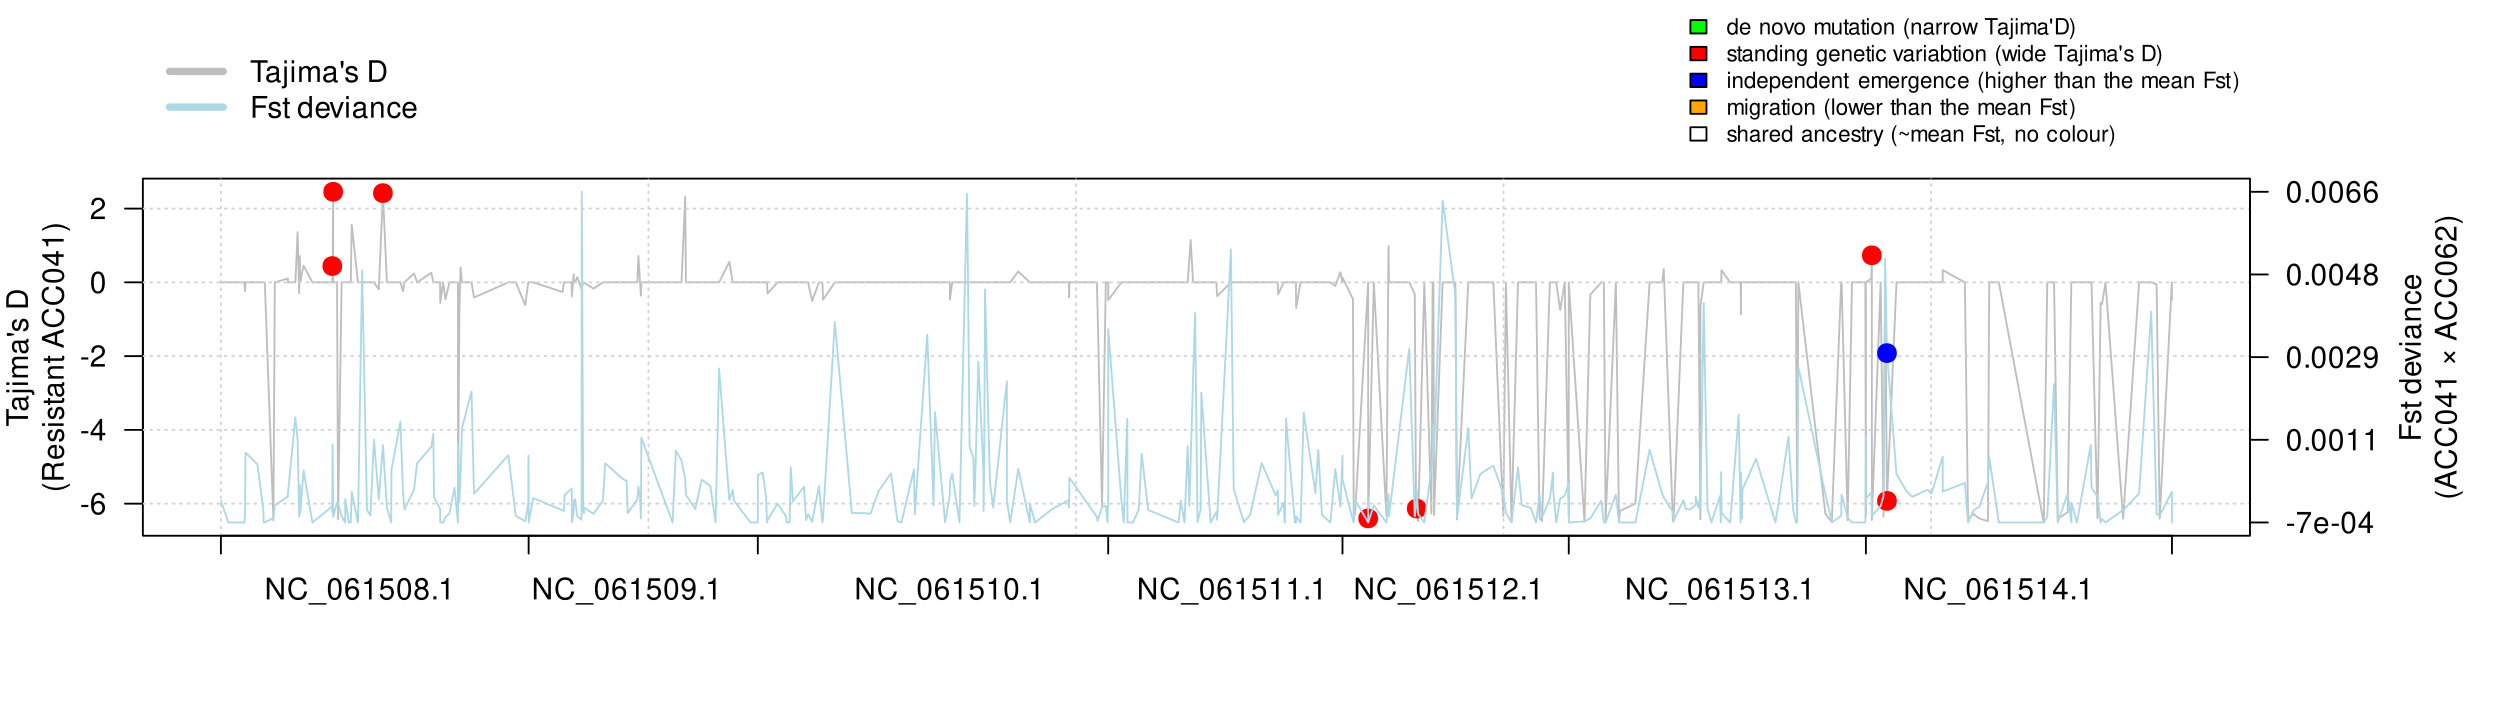 <?xml version="1.0" encoding="UTF-8"?>
<svg xmlns="http://www.w3.org/2000/svg" xmlns:xlink="http://www.w3.org/1999/xlink" width="1008pt" height="288pt" viewBox="0 0 1008 288" version="1.1">
<defs>
<g>
<symbol overflow="visible" id="glyph0-0">
<path style="stroke:none;" d=""/>
</symbol>
<symbol overflow="visible" id="glyph0-1">
<path style="stroke:none;" d="M 3.406 -3.75 L 0.547 -3.75 L 0.547 -2.875 L 3.406 -2.875 Z M 3.406 -3.75 "/>
</symbol>
<symbol overflow="visible" id="glyph0-2">
<path style="stroke:none;" d="M 5.969 -6.422 C 5.766 -7.844 4.859 -8.672 3.562 -8.672 C 2.625 -8.672 1.781 -8.219 1.281 -7.438 C 0.75 -6.594 0.516 -5.531 0.516 -3.953 C 0.516 -2.5 0.719 -1.578 1.234 -0.797 C 1.688 -0.094 2.438 0.281 3.375 0.281 C 4.984 0.281 6.156 -0.938 6.156 -2.625 C 6.156 -4.219 5.078 -5.359 3.547 -5.359 C 2.719 -5.359 2.047 -5.047 1.594 -4.406 C 1.609 -6.547 2.281 -7.734 3.484 -7.734 C 4.234 -7.734 4.75 -7.266 4.922 -6.422 Z M 3.422 -4.422 C 4.438 -4.422 5.078 -3.703 5.078 -2.547 C 5.078 -1.453 4.359 -0.656 3.391 -0.656 C 2.406 -0.656 1.656 -1.484 1.656 -2.594 C 1.656 -3.672 2.375 -4.422 3.422 -4.422 Z M 3.422 -4.422 "/>
</symbol>
<symbol overflow="visible" id="glyph0-3">
<path style="stroke:none;" d="M 3.922 -2.094 L 3.922 0 L 4.984 0 L 4.984 -2.094 L 6.234 -2.094 L 6.234 -3.047 L 4.984 -3.047 L 4.984 -8.672 L 4.203 -8.672 L 0.344 -3.219 L 0.344 -2.094 Z M 3.922 -3.047 L 1.266 -3.047 L 3.922 -6.875 Z M 3.922 -3.047 "/>
</symbol>
<symbol overflow="visible" id="glyph0-4">
<path style="stroke:none;" d="M 6.078 -1.047 L 1.594 -1.047 C 1.703 -1.766 2.094 -2.219 3.125 -2.859 L 4.328 -3.531 C 5.516 -4.188 6.125 -5.078 6.125 -6.141 C 6.125 -6.859 5.844 -7.531 5.344 -8 C 4.844 -8.453 4.219 -8.672 3.406 -8.672 C 2.328 -8.672 1.531 -8.297 1.062 -7.547 C 0.75 -7.094 0.625 -6.547 0.594 -5.672 L 1.656 -5.672 C 1.688 -6.266 1.766 -6.609 1.906 -6.906 C 2.188 -7.422 2.734 -7.75 3.375 -7.75 C 4.328 -7.75 5.047 -7.062 5.047 -6.125 C 5.047 -5.422 4.656 -4.828 3.906 -4.391 L 2.797 -3.75 C 1.016 -2.719 0.5 -1.906 0.406 -0.016 L 6.078 -0.016 Z M 6.078 -1.047 "/>
</symbol>
<symbol overflow="visible" id="glyph0-5">
<path style="stroke:none;" d="M 3.297 -8.672 C 2.516 -8.672 1.781 -8.312 1.344 -7.734 C 0.797 -6.953 0.516 -5.812 0.516 -4.203 C 0.516 -1.266 1.469 0.281 3.297 0.281 C 5.094 0.281 6.078 -1.266 6.078 -4.125 C 6.078 -5.812 5.812 -6.938 5.25 -7.734 C 4.812 -8.328 4.109 -8.672 3.297 -8.672 Z M 3.297 -7.734 C 4.438 -7.734 5 -6.578 5 -4.219 C 5 -1.75 4.453 -0.594 3.281 -0.594 C 2.156 -0.594 1.594 -1.797 1.594 -4.188 C 1.594 -6.578 2.156 -7.734 3.297 -7.734 Z M 3.297 -7.734 "/>
</symbol>
<symbol overflow="visible" id="glyph0-6">
<path style="stroke:none;" d="M 7.75 -8.75 L 6.703 -8.75 L 6.703 -1.594 L 2.125 -8.75 L 0.906 -8.75 L 0.906 0 L 1.969 0 L 1.969 -7.094 L 6.484 0 L 7.75 0 Z M 7.75 -8.75 "/>
</symbol>
<symbol overflow="visible" id="glyph0-7">
<path style="stroke:none;" d="M 7.938 -6.031 C 7.594 -7.953 6.484 -8.891 4.578 -8.891 C 3.391 -8.891 2.453 -8.516 1.797 -7.797 C 1.016 -6.938 0.578 -5.688 0.578 -4.266 C 0.578 -2.828 1.016 -1.594 1.844 -0.75 C 2.516 -0.047 3.391 0.281 4.531 0.281 C 6.656 0.281 7.859 -0.875 8.125 -3.188 L 6.969 -3.188 C 6.875 -2.594 6.75 -2.188 6.578 -1.844 C 6.219 -1.109 5.469 -0.703 4.531 -0.703 C 2.797 -0.703 1.688 -2.094 1.688 -4.281 C 1.688 -6.531 2.734 -7.906 4.438 -7.906 C 5.141 -7.906 5.812 -7.703 6.172 -7.359 C 6.484 -7.062 6.672 -6.703 6.797 -6.031 Z M 7.938 -6.031 "/>
</symbol>
<symbol overflow="visible" id="glyph0-8">
<path style="stroke:none;" d="M 6.938 1.516 L -0.266 1.516 L -0.266 2.109 L 6.938 2.109 Z M 6.938 1.516 "/>
</symbol>
<symbol overflow="visible" id="glyph0-9">
<path style="stroke:none;" d="M 3.109 -6.188 L 3.109 0 L 4.156 0 L 4.156 -8.672 L 3.469 -8.672 C 3.094 -7.344 2.859 -7.156 1.219 -6.953 L 1.219 -6.188 Z M 3.109 -6.188 "/>
</symbol>
<symbol overflow="visible" id="glyph0-10">
<path style="stroke:none;" d="M 5.719 -8.516 L 1.312 -8.516 L 0.688 -3.875 L 1.656 -3.875 C 2.141 -4.469 2.562 -4.672 3.234 -4.672 C 4.375 -4.672 5.078 -3.891 5.078 -2.625 C 5.078 -1.406 4.375 -0.656 3.219 -0.656 C 2.297 -0.656 1.734 -1.125 1.469 -2.094 L 0.422 -2.094 C 0.562 -1.391 0.688 -1.062 0.938 -0.75 C 1.422 -0.094 2.281 0.281 3.234 0.281 C 4.953 0.281 6.156 -0.969 6.156 -2.766 C 6.156 -4.453 5.047 -5.609 3.406 -5.609 C 2.812 -5.609 2.328 -5.453 1.844 -5.094 L 2.172 -7.469 L 5.719 -7.469 Z M 5.719 -8.516 "/>
</symbol>
<symbol overflow="visible" id="glyph0-11">
<path style="stroke:none;" d="M 4.688 -4.578 C 5.578 -5.109 5.859 -5.547 5.859 -6.359 C 5.859 -7.734 4.812 -8.672 3.297 -8.672 C 1.797 -8.672 0.75 -7.734 0.75 -6.375 C 0.75 -5.547 1.016 -5.125 1.891 -4.578 C 0.922 -4.078 0.438 -3.375 0.438 -2.406 C 0.438 -0.828 1.609 0.281 3.297 0.281 C 4.984 0.281 6.156 -0.828 6.156 -2.406 C 6.156 -3.375 5.672 -4.078 4.688 -4.578 Z M 3.297 -7.734 C 4.203 -7.734 4.781 -7.203 4.781 -6.344 C 4.781 -5.516 4.188 -4.984 3.297 -4.984 C 2.406 -4.984 1.828 -5.516 1.828 -6.359 C 1.828 -7.203 2.406 -7.734 3.297 -7.734 Z M 3.297 -4.094 C 4.359 -4.094 5.078 -3.391 5.078 -2.391 C 5.078 -1.344 4.375 -0.656 3.281 -0.656 C 2.25 -0.656 1.531 -1.375 1.531 -2.375 C 1.531 -3.406 2.234 -4.094 3.297 -4.094 Z M 3.297 -4.094 "/>
</symbol>
<symbol overflow="visible" id="glyph0-12">
<path style="stroke:none;" d="M 2.297 -1.25 L 1.047 -1.25 L 1.047 0 L 2.297 0 Z M 2.297 -1.25 "/>
</symbol>
<symbol overflow="visible" id="glyph0-13">
<path style="stroke:none;" d="M 0.641 -1.984 C 0.844 -0.562 1.75 0.281 3.047 0.281 C 4 0.281 4.844 -0.188 5.344 -0.953 C 5.875 -1.812 6.109 -2.875 6.109 -4.438 C 6.109 -5.906 5.891 -6.828 5.391 -7.594 C 4.922 -8.297 4.172 -8.672 3.234 -8.672 C 1.625 -8.672 0.453 -7.469 0.453 -5.781 C 0.453 -4.188 1.531 -3.062 3.078 -3.062 C 3.875 -3.062 4.469 -3.344 5.016 -4.016 C 5 -1.844 4.328 -0.656 3.125 -0.656 C 2.375 -0.656 1.859 -1.141 1.688 -1.984 Z M 3.234 -7.75 C 4.219 -7.75 4.953 -6.922 4.953 -5.812 C 4.953 -4.734 4.234 -4 3.188 -4 C 2.172 -4 1.531 -4.719 1.531 -5.875 C 1.531 -6.953 2.25 -7.75 3.234 -7.75 Z M 3.234 -7.75 "/>
</symbol>
<symbol overflow="visible" id="glyph0-14">
<path style="stroke:none;" d="M 2.656 -4 L 3.234 -4 C 4.375 -4 4.984 -3.453 4.984 -2.406 C 4.984 -1.312 4.328 -0.656 3.234 -0.656 C 2.078 -0.656 1.516 -1.25 1.438 -2.516 L 0.391 -2.516 C 0.438 -1.828 0.547 -1.375 0.75 -0.984 C 1.203 -0.141 2.031 0.281 3.188 0.281 C 4.938 0.281 6.078 -0.781 6.078 -2.422 C 6.078 -3.531 5.656 -4.125 4.625 -4.484 C 5.422 -4.812 5.812 -5.406 5.812 -6.281 C 5.812 -7.781 4.844 -8.672 3.234 -8.672 C 1.516 -8.672 0.594 -7.719 0.562 -5.875 L 1.625 -5.875 C 1.625 -6.406 1.688 -6.703 1.812 -6.969 C 2.047 -7.469 2.578 -7.75 3.234 -7.75 C 4.172 -7.75 4.734 -7.188 4.734 -6.25 C 4.734 -5.641 4.531 -5.266 4.062 -5.062 C 3.766 -4.938 3.391 -4.891 2.656 -4.891 Z M 2.656 -4 "/>
</symbol>
<symbol overflow="visible" id="glyph0-15">
<path style="stroke:none;" d="M 6.234 -8.516 L 0.547 -8.516 L 0.547 -7.469 L 5.141 -7.469 C 3.125 -4.578 2.297 -2.797 1.656 0 L 2.781 0 C 3.25 -2.719 4.312 -5.062 6.234 -7.625 Z M 6.234 -8.516 "/>
</symbol>
<symbol overflow="visible" id="glyph0-16">
<path style="stroke:none;" d="M 6.156 -2.812 C 6.156 -3.766 6.078 -4.344 5.906 -4.812 C 5.5 -5.844 4.531 -6.469 3.359 -6.469 C 1.609 -6.469 0.484 -5.141 0.484 -3.062 C 0.484 -0.984 1.562 0.281 3.344 0.281 C 4.781 0.281 5.766 -0.547 6.031 -1.906 L 5.016 -1.906 C 4.734 -1.078 4.172 -0.641 3.375 -0.641 C 2.734 -0.641 2.203 -0.938 1.859 -1.469 C 1.625 -1.828 1.531 -2.188 1.531 -2.812 Z M 1.547 -3.625 C 1.625 -4.781 2.344 -5.547 3.344 -5.547 C 4.375 -5.547 5.078 -4.75 5.078 -3.625 Z M 1.547 -3.625 "/>
</symbol>
<symbol overflow="visible" id="glyph0-17">
<path style="stroke:none;" d="M 4.25 -7.766 L 7.109 -7.766 L 7.109 -8.75 L 0.25 -8.75 L 0.25 -7.766 L 3.125 -7.766 L 3.125 0 L 4.25 0 Z M 4.25 -7.766 "/>
</symbol>
<symbol overflow="visible" id="glyph0-18">
<path style="stroke:none;" d="M 6.422 -0.594 C 6.312 -0.562 6.266 -0.562 6.203 -0.562 C 5.859 -0.562 5.656 -0.75 5.656 -1.062 L 5.656 -4.75 C 5.656 -5.875 4.844 -6.469 3.297 -6.469 C 2.375 -6.469 1.641 -6.203 1.219 -5.734 C 0.922 -5.406 0.797 -5.047 0.781 -4.422 L 1.781 -4.422 C 1.875 -5.203 2.328 -5.547 3.266 -5.547 C 4.172 -5.547 4.672 -5.203 4.672 -4.609 L 4.672 -4.344 C 4.656 -3.906 4.438 -3.75 3.625 -3.641 C 2.203 -3.469 1.984 -3.422 1.609 -3.266 C 0.875 -2.953 0.5 -2.406 0.5 -1.578 C 0.5 -0.438 1.297 0.281 2.562 0.281 C 3.359 0.281 4 0 4.703 -0.641 C 4.781 0 5.094 0.281 5.734 0.281 C 5.953 0.281 6.078 0.25 6.422 0.172 Z M 4.672 -1.984 C 4.672 -1.641 4.578 -1.438 4.266 -1.156 C 3.859 -0.797 3.375 -0.594 2.781 -0.594 C 2 -0.594 1.547 -0.969 1.547 -1.609 C 1.547 -2.266 1.984 -2.609 3.062 -2.766 C 4.125 -2.906 4.328 -2.953 4.672 -3.109 Z M 4.672 -1.984 "/>
</symbol>
<symbol overflow="visible" id="glyph0-19">
<path style="stroke:none;" d="M 0.844 -6.281 L 0.844 0.906 C 0.844 1.531 0.641 1.734 0.031 1.734 C -0.047 1.734 -0.078 1.734 -0.219 1.734 L -0.219 2.578 C -0.094 2.609 -0.031 2.609 0.125 2.609 C 1.25 2.609 1.844 2.172 1.844 1.312 L 1.844 -6.281 Z M 1.844 -8.75 L 0.844 -8.75 L 0.844 -7.484 L 1.844 -7.484 Z M 1.844 -8.75 "/>
</symbol>
<symbol overflow="visible" id="glyph0-20">
<path style="stroke:none;" d="M 1.797 -6.281 L 0.797 -6.281 L 0.797 0 L 1.797 0 Z M 1.797 -8.75 L 0.797 -8.75 L 0.797 -7.484 L 1.797 -7.484 Z M 1.797 -8.75 "/>
</symbol>
<symbol overflow="visible" id="glyph0-21">
<path style="stroke:none;" d="M 0.844 -6.281 L 0.844 0 L 1.844 0 L 1.844 -3.953 C 1.844 -4.859 2.516 -5.594 3.328 -5.594 C 4.062 -5.594 4.484 -5.141 4.484 -4.328 L 4.484 0 L 5.5 0 L 5.5 -3.953 C 5.5 -4.859 6.156 -5.594 6.969 -5.594 C 7.703 -5.594 8.141 -5.125 8.141 -4.328 L 8.141 0 L 9.141 0 L 9.141 -4.719 C 9.141 -5.844 8.5 -6.469 7.312 -6.469 C 6.484 -6.469 5.969 -6.219 5.391 -5.516 C 5.016 -6.188 4.516 -6.469 3.703 -6.469 C 2.859 -6.469 2.297 -6.156 1.766 -5.406 L 1.766 -6.281 Z M 0.844 -6.281 "/>
</symbol>
<symbol overflow="visible" id="glyph0-22">
<path style="stroke:none;" d="M 0.578 -8.516 L 0.578 -7.172 L 0.906 -5.562 L 1.375 -5.562 L 1.703 -7.172 L 1.703 -8.516 Z M 0.578 -8.516 "/>
</symbol>
<symbol overflow="visible" id="glyph0-23">
<path style="stroke:none;" d="M 5.25 -4.531 C 5.25 -5.766 4.422 -6.469 2.969 -6.469 C 1.516 -6.469 0.562 -5.719 0.562 -4.547 C 0.562 -3.562 1.062 -3.094 2.562 -2.734 L 3.484 -2.516 C 4.188 -2.344 4.469 -2.094 4.469 -1.641 C 4.469 -1.047 3.875 -0.641 3 -0.641 C 2.453 -0.641 2 -0.797 1.75 -1.062 C 1.594 -1.25 1.531 -1.422 1.469 -1.875 L 0.406 -1.875 C 0.453 -0.422 1.266 0.281 2.922 0.281 C 4.5 0.281 5.516 -0.5 5.516 -1.719 C 5.516 -2.656 4.984 -3.172 3.734 -3.469 L 2.766 -3.703 C 1.953 -3.891 1.609 -4.156 1.609 -4.594 C 1.609 -5.188 2.125 -5.547 2.938 -5.547 C 3.75 -5.547 4.172 -5.203 4.203 -4.531 Z M 5.25 -4.531 "/>
</symbol>
<symbol overflow="visible" id="glyph0-24">
<path style="stroke:none;" d=""/>
</symbol>
<symbol overflow="visible" id="glyph0-25">
<path style="stroke:none;" d="M 1.062 0 L 4.438 0 C 6.641 0 8 -1.656 8 -4.375 C 8 -7.094 6.656 -8.75 4.438 -8.75 L 1.062 -8.75 Z M 2.188 -0.984 L 2.188 -7.766 L 4.25 -7.766 C 5.969 -7.766 6.891 -6.594 6.891 -4.375 C 6.891 -2.141 5.969 -0.984 4.25 -0.984 Z M 2.188 -0.984 "/>
</symbol>
<symbol overflow="visible" id="glyph0-26">
<path style="stroke:none;" d="M 2.203 -3.984 L 6.375 -3.984 L 6.375 -4.969 L 2.203 -4.969 L 2.203 -7.766 L 6.953 -7.766 L 6.953 -8.75 L 1.078 -8.75 L 1.078 0 L 2.203 0 Z M 2.203 -3.984 "/>
</symbol>
<symbol overflow="visible" id="glyph0-27">
<path style="stroke:none;" d="M 3.047 -6.281 L 2.016 -6.281 L 2.016 -8.016 L 1.016 -8.016 L 1.016 -6.281 L 0.172 -6.281 L 0.172 -5.469 L 1.016 -5.469 L 1.016 -0.719 C 1.016 -0.078 1.453 0.281 2.234 0.281 C 2.5 0.281 2.719 0.25 3.047 0.188 L 3.047 -0.641 C 2.906 -0.609 2.766 -0.594 2.562 -0.594 C 2.141 -0.594 2.016 -0.719 2.016 -1.156 L 2.016 -5.469 L 3.047 -5.469 Z M 3.047 -6.281 "/>
</symbol>
<symbol overflow="visible" id="glyph0-28">
<path style="stroke:none;" d="M 5.938 -8.75 L 4.938 -8.75 L 4.938 -5.5 C 4.531 -6.125 3.859 -6.469 3.016 -6.469 C 1.375 -6.469 0.312 -5.156 0.312 -3.156 C 0.312 -1.031 1.344 0.281 3.047 0.281 C 3.906 0.281 4.516 -0.047 5.047 -0.828 L 5.047 0 L 5.938 0 Z M 3.188 -5.531 C 4.266 -5.531 4.938 -4.578 4.938 -3.078 C 4.938 -1.625 4.25 -0.656 3.188 -0.656 C 2.094 -0.656 1.359 -1.625 1.359 -3.094 C 1.359 -4.562 2.094 -5.531 3.188 -5.531 Z M 3.188 -5.531 "/>
</symbol>
<symbol overflow="visible" id="glyph0-29">
<path style="stroke:none;" d="M 3.422 0 L 5.828 -6.281 L 4.703 -6.281 L 2.922 -1.188 L 1.25 -6.281 L 0.125 -6.281 L 2.328 0 Z M 3.422 0 "/>
</symbol>
<symbol overflow="visible" id="glyph0-30">
<path style="stroke:none;" d="M 0.844 -6.281 L 0.844 0 L 1.844 0 L 1.844 -3.469 C 1.844 -4.75 2.516 -5.594 3.547 -5.594 C 4.344 -5.594 4.844 -5.109 4.844 -4.359 L 4.844 0 L 5.844 0 L 5.844 -4.75 C 5.844 -5.797 5.062 -6.469 3.859 -6.469 C 2.922 -6.469 2.312 -6.109 1.766 -5.234 L 1.766 -6.281 Z M 0.844 -6.281 "/>
</symbol>
<symbol overflow="visible" id="glyph0-31">
<path style="stroke:none;" d="M 5.656 -4.172 C 5.609 -4.781 5.469 -5.188 5.234 -5.531 C 4.797 -6.125 4.047 -6.469 3.172 -6.469 C 1.469 -6.469 0.375 -5.125 0.375 -3.031 C 0.375 -1.016 1.453 0.281 3.156 0.281 C 4.656 0.281 5.609 -0.625 5.719 -2.156 L 4.719 -2.156 C 4.547 -1.156 4.031 -0.641 3.188 -0.641 C 2.078 -0.641 1.422 -1.547 1.422 -3.031 C 1.422 -4.609 2.062 -5.547 3.156 -5.547 C 4 -5.547 4.531 -5.047 4.641 -4.172 Z M 5.656 -4.172 "/>
</symbol>
<symbol overflow="visible" id="glyph1-0">
<path style="stroke:none;" d=""/>
</symbol>
<symbol overflow="visible" id="glyph1-1">
<path style="stroke:none;" d="M -7.766 -4.25 L -7.766 -7.109 L -8.75 -7.109 L -8.75 -0.25 L -7.766 -0.25 L -7.766 -3.125 L 0 -3.125 L 0 -4.25 Z M -7.766 -4.25 "/>
</symbol>
<symbol overflow="visible" id="glyph1-2">
<path style="stroke:none;" d="M -0.594 -6.422 C -0.562 -6.312 -0.562 -6.266 -0.562 -6.203 C -0.562 -5.859 -0.75 -5.656 -1.062 -5.656 L -4.75 -5.656 C -5.875 -5.656 -6.469 -4.844 -6.469 -3.297 C -6.469 -2.375 -6.203 -1.641 -5.734 -1.219 C -5.406 -0.922 -5.047 -0.797 -4.422 -0.781 L -4.422 -1.781 C -5.203 -1.875 -5.547 -2.328 -5.547 -3.266 C -5.547 -4.172 -5.203 -4.672 -4.609 -4.672 L -4.344 -4.672 C -3.906 -4.656 -3.75 -4.438 -3.641 -3.625 C -3.469 -2.203 -3.422 -1.984 -3.266 -1.609 C -2.953 -0.875 -2.406 -0.5 -1.578 -0.5 C -0.438 -0.5 0.281 -1.297 0.281 -2.562 C 0.281 -3.359 0 -4 -0.641 -4.703 C 0 -4.781 0.281 -5.094 0.281 -5.734 C 0.281 -5.953 0.25 -6.078 0.172 -6.422 Z M -1.984 -4.672 C -1.641 -4.672 -1.438 -4.578 -1.156 -4.266 C -0.797 -3.859 -0.594 -3.375 -0.594 -2.781 C -0.594 -2 -0.969 -1.547 -1.609 -1.547 C -2.266 -1.547 -2.609 -1.984 -2.766 -3.062 C -2.906 -4.125 -2.953 -4.328 -3.109 -4.672 Z M -1.984 -4.672 "/>
</symbol>
<symbol overflow="visible" id="glyph1-3">
<path style="stroke:none;" d="M -6.281 -0.844 L 0.906 -0.844 C 1.531 -0.844 1.734 -0.641 1.734 -0.031 C 1.734 0.047 1.734 0.078 1.734 0.219 L 2.578 0.219 C 2.609 0.094 2.609 0.031 2.609 -0.125 C 2.609 -1.25 2.172 -1.844 1.312 -1.844 L -6.281 -1.844 Z M -8.75 -1.844 L -8.75 -0.844 L -7.484 -0.844 L -7.484 -1.844 Z M -8.75 -1.844 "/>
</symbol>
<symbol overflow="visible" id="glyph1-4">
<path style="stroke:none;" d="M -6.281 -1.797 L -6.281 -0.797 L 0 -0.797 L 0 -1.797 Z M -8.75 -1.797 L -8.75 -0.797 L -7.484 -0.797 L -7.484 -1.797 Z M -8.75 -1.797 "/>
</symbol>
<symbol overflow="visible" id="glyph1-5">
<path style="stroke:none;" d="M -6.281 -0.844 L 0 -0.844 L 0 -1.844 L -3.953 -1.844 C -4.859 -1.844 -5.594 -2.516 -5.594 -3.328 C -5.594 -4.062 -5.141 -4.484 -4.328 -4.484 L 0 -4.484 L 0 -5.5 L -3.953 -5.5 C -4.859 -5.5 -5.594 -6.156 -5.594 -6.969 C -5.594 -7.703 -5.125 -8.141 -4.328 -8.141 L 0 -8.141 L 0 -9.141 L -4.719 -9.141 C -5.844 -9.141 -6.469 -8.5 -6.469 -7.312 C -6.469 -6.484 -6.219 -5.969 -5.516 -5.391 C -6.188 -5.016 -6.469 -4.516 -6.469 -3.703 C -6.469 -2.859 -6.156 -2.297 -5.406 -1.766 L -6.281 -1.766 Z M -6.281 -0.844 "/>
</symbol>
<symbol overflow="visible" id="glyph1-6">
<path style="stroke:none;" d="M -8.516 -0.578 L -7.172 -0.578 L -5.562 -0.906 L -5.562 -1.375 L -7.172 -1.703 L -8.516 -1.703 Z M -8.516 -0.578 "/>
</symbol>
<symbol overflow="visible" id="glyph1-7">
<path style="stroke:none;" d="M -4.531 -5.25 C -5.766 -5.25 -6.469 -4.422 -6.469 -2.969 C -6.469 -1.516 -5.719 -0.562 -4.547 -0.562 C -3.562 -0.562 -3.094 -1.062 -2.734 -2.562 L -2.516 -3.484 C -2.344 -4.188 -2.094 -4.469 -1.641 -4.469 C -1.047 -4.469 -0.641 -3.875 -0.641 -3 C -0.641 -2.453 -0.797 -2 -1.062 -1.75 C -1.25 -1.594 -1.422 -1.531 -1.875 -1.469 L -1.875 -0.406 C -0.422 -0.453 0.281 -1.266 0.281 -2.922 C 0.281 -4.5 -0.5 -5.516 -1.719 -5.516 C -2.656 -5.516 -3.172 -4.984 -3.469 -3.734 L -3.703 -2.766 C -3.891 -1.953 -4.156 -1.609 -4.594 -1.609 C -5.188 -1.609 -5.547 -2.125 -5.547 -2.938 C -5.547 -3.75 -5.203 -4.172 -4.531 -4.203 Z M -4.531 -5.25 "/>
</symbol>
<symbol overflow="visible" id="glyph1-8">
<path style="stroke:none;" d=""/>
</symbol>
<symbol overflow="visible" id="glyph1-9">
<path style="stroke:none;" d="M 0 -1.062 L 0 -4.438 C 0 -6.641 -1.656 -8 -4.375 -8 C -7.094 -8 -8.75 -6.656 -8.75 -4.438 L -8.75 -1.062 Z M -0.984 -2.188 L -7.766 -2.188 L -7.766 -4.25 C -7.766 -5.969 -6.594 -6.891 -4.375 -6.891 C -2.141 -6.891 -0.984 -5.969 -0.984 -4.25 Z M -0.984 -2.188 "/>
</symbol>
<symbol overflow="visible" id="glyph1-10">
<path style="stroke:none;" d="M -8.75 -2.828 C -7.172 -1.625 -4.984 -0.875 -3.109 -0.875 C -1.219 -0.875 0.969 -1.625 2.547 -2.828 L 2.547 -3.484 C 0.828 -2.438 -1.188 -1.844 -3.109 -1.844 C -5.016 -1.844 -7.047 -2.438 -8.75 -3.484 Z M -8.75 -2.828 "/>
</symbol>
<symbol overflow="visible" id="glyph1-11">
<path style="stroke:none;" d="M -3.766 -2.234 L -3.766 -5.109 C -3.766 -6.109 -3.281 -6.547 -2.203 -6.547 L -1.422 -6.547 C -0.891 -6.547 -0.359 -6.641 0 -6.797 L 0 -8.141 L -0.281 -8.141 C -0.562 -7.734 -0.875 -7.641 -2.047 -7.625 C -3.484 -7.609 -3.906 -7.375 -4.312 -6.438 C -4.812 -7.422 -5.406 -7.812 -6.406 -7.812 C -7.922 -7.812 -8.75 -6.875 -8.75 -5.141 L -8.75 -1.109 L 0 -1.109 L 0 -2.234 Z M -4.75 -2.234 L -7.766 -2.234 L -7.766 -4.938 C -7.766 -5.562 -7.672 -5.922 -7.422 -6.188 C -7.172 -6.484 -6.781 -6.641 -6.266 -6.641 C -5.219 -6.641 -4.75 -6.125 -4.75 -4.938 Z M -4.75 -2.234 "/>
</symbol>
<symbol overflow="visible" id="glyph1-12">
<path style="stroke:none;" d="M -2.812 -6.156 C -3.766 -6.156 -4.344 -6.078 -4.812 -5.906 C -5.844 -5.5 -6.469 -4.531 -6.469 -3.359 C -6.469 -1.609 -5.141 -0.484 -3.062 -0.484 C -0.984 -0.484 0.281 -1.562 0.281 -3.344 C 0.281 -4.781 -0.547 -5.766 -1.906 -6.031 L -1.906 -5.016 C -1.078 -4.734 -0.641 -4.172 -0.641 -3.375 C -0.641 -2.734 -0.938 -2.203 -1.469 -1.859 C -1.828 -1.625 -2.188 -1.531 -2.812 -1.531 Z M -3.625 -1.547 C -4.781 -1.625 -5.547 -2.344 -5.547 -3.344 C -5.547 -4.375 -4.75 -5.078 -3.625 -5.078 Z M -3.625 -1.547 "/>
</symbol>
<symbol overflow="visible" id="glyph1-13">
<path style="stroke:none;" d="M -6.281 -3.047 L -6.281 -2.016 L -8.016 -2.016 L -8.016 -1.016 L -6.281 -1.016 L -6.281 -0.172 L -5.469 -0.172 L -5.469 -1.016 L -0.719 -1.016 C -0.078 -1.016 0.281 -1.453 0.281 -2.234 C 0.281 -2.5 0.25 -2.719 0.188 -3.047 L -0.641 -3.047 C -0.609 -2.906 -0.594 -2.766 -0.594 -2.562 C -0.594 -2.141 -0.719 -2.016 -1.156 -2.016 L -5.469 -2.016 L -5.469 -3.047 Z M -6.281 -3.047 "/>
</symbol>
<symbol overflow="visible" id="glyph1-14">
<path style="stroke:none;" d="M -6.281 -0.844 L 0 -0.844 L 0 -1.844 L -3.469 -1.844 C -4.75 -1.844 -5.594 -2.516 -5.594 -3.547 C -5.594 -4.344 -5.109 -4.844 -4.359 -4.844 L 0 -4.844 L 0 -5.844 L -4.75 -5.844 C -5.797 -5.844 -6.469 -5.062 -6.469 -3.859 C -6.469 -2.922 -6.109 -2.312 -5.234 -1.766 L -6.281 -1.766 Z M -6.281 -0.844 "/>
</symbol>
<symbol overflow="visible" id="glyph1-15">
<path style="stroke:none;" d="M -2.625 -5.688 L 0 -6.594 L 0 -7.844 L -8.75 -4.766 L -8.75 -3.328 L 0 -0.203 L 0 -1.391 L -2.625 -2.312 Z M -3.562 -5.375 L -3.562 -2.594 L -7.547 -4.031 Z M -3.562 -5.375 "/>
</symbol>
<symbol overflow="visible" id="glyph1-16">
<path style="stroke:none;" d="M -6.031 -7.938 C -7.953 -7.594 -8.891 -6.484 -8.891 -4.578 C -8.891 -3.391 -8.516 -2.453 -7.797 -1.797 C -6.938 -1.016 -5.688 -0.578 -4.266 -0.578 C -2.828 -0.578 -1.594 -1.016 -0.75 -1.844 C -0.047 -2.516 0.281 -3.391 0.281 -4.531 C 0.281 -6.656 -0.875 -7.859 -3.188 -8.125 L -3.188 -6.969 C -2.594 -6.875 -2.188 -6.75 -1.844 -6.578 C -1.109 -6.219 -0.703 -5.469 -0.703 -4.531 C -0.703 -2.797 -2.094 -1.688 -4.281 -1.688 C -6.531 -1.688 -7.906 -2.734 -7.906 -4.438 C -7.906 -5.141 -7.703 -5.812 -7.359 -6.172 C -7.062 -6.484 -6.703 -6.672 -6.031 -6.797 Z M -6.031 -7.938 "/>
</symbol>
<symbol overflow="visible" id="glyph1-17">
<path style="stroke:none;" d="M -8.672 -3.297 C -8.672 -2.516 -8.312 -1.781 -7.734 -1.344 C -6.953 -0.797 -5.812 -0.516 -4.203 -0.516 C -1.266 -0.516 0.281 -1.469 0.281 -3.297 C 0.281 -5.094 -1.266 -6.078 -4.125 -6.078 C -5.812 -6.078 -6.938 -5.812 -7.734 -5.25 C -8.328 -4.812 -8.672 -4.109 -8.672 -3.297 Z M -7.734 -3.297 C -7.734 -4.438 -6.578 -5 -4.219 -5 C -1.75 -5 -0.594 -4.453 -0.594 -3.281 C -0.594 -2.156 -1.797 -1.594 -4.188 -1.594 C -6.578 -1.594 -7.734 -2.156 -7.734 -3.297 Z M -7.734 -3.297 "/>
</symbol>
<symbol overflow="visible" id="glyph1-18">
<path style="stroke:none;" d="M -2.094 -3.922 L 0 -3.922 L 0 -4.984 L -2.094 -4.984 L -2.094 -6.234 L -3.047 -6.234 L -3.047 -4.984 L -8.672 -4.984 L -8.672 -4.203 L -3.219 -0.344 L -2.094 -0.344 Z M -3.047 -3.922 L -3.047 -1.266 L -6.875 -3.922 Z M -3.047 -3.922 "/>
</symbol>
<symbol overflow="visible" id="glyph1-19">
<path style="stroke:none;" d="M -6.188 -3.109 L 0 -3.109 L 0 -4.156 L -8.672 -4.156 L -8.672 -3.469 C -7.344 -3.094 -7.156 -2.859 -6.953 -1.219 L -6.188 -1.219 Z M -6.188 -3.109 "/>
</symbol>
<symbol overflow="visible" id="glyph1-20">
<path style="stroke:none;" d="M 2.547 -1.109 C 0.969 -2.312 -1.219 -3.078 -3.094 -3.078 C -4.984 -3.078 -7.172 -2.312 -8.75 -1.109 L -8.75 -0.453 C -7.031 -1.516 -5.016 -2.094 -3.094 -2.094 C -1.188 -2.094 0.844 -1.516 2.547 -0.453 Z M 2.547 -1.109 "/>
</symbol>
<symbol overflow="visible" id="glyph1-21">
<path style="stroke:none;" d="M -3.984 -2.203 L -3.984 -6.375 L -4.969 -6.375 L -4.969 -2.203 L -7.766 -2.203 L -7.766 -6.953 L -8.75 -6.953 L -8.75 -1.078 L 0 -1.078 L 0 -2.203 Z M -3.984 -2.203 "/>
</symbol>
<symbol overflow="visible" id="glyph1-22">
<path style="stroke:none;" d="M -8.75 -5.938 L -8.75 -4.938 L -5.5 -4.938 C -6.125 -4.531 -6.469 -3.859 -6.469 -3.016 C -6.469 -1.375 -5.156 -0.312 -3.156 -0.312 C -1.031 -0.312 0.281 -1.344 0.281 -3.047 C 0.281 -3.906 -0.047 -4.516 -0.828 -5.047 L 0 -5.047 L 0 -5.938 Z M -5.531 -3.188 C -5.531 -4.266 -4.578 -4.938 -3.078 -4.938 C -1.625 -4.938 -0.656 -4.25 -0.656 -3.188 C -0.656 -2.094 -1.625 -1.359 -3.094 -1.359 C -4.562 -1.359 -5.531 -2.094 -5.531 -3.188 Z M -5.531 -3.188 "/>
</symbol>
<symbol overflow="visible" id="glyph1-23">
<path style="stroke:none;" d="M 0 -3.422 L -6.281 -5.828 L -6.281 -4.703 L -1.188 -2.922 L -6.281 -1.25 L -6.281 -0.125 L 0 -2.328 Z M 0 -3.422 "/>
</symbol>
<symbol overflow="visible" id="glyph1-24">
<path style="stroke:none;" d="M -4.172 -5.656 C -4.781 -5.609 -5.188 -5.469 -5.531 -5.234 C -6.125 -4.797 -6.469 -4.047 -6.469 -3.172 C -6.469 -1.469 -5.125 -0.375 -3.031 -0.375 C -1.016 -0.375 0.281 -1.453 0.281 -3.156 C 0.281 -4.656 -0.625 -5.609 -2.156 -5.719 L -2.156 -4.719 C -1.156 -4.547 -0.641 -4.031 -0.641 -3.188 C -0.641 -2.078 -1.547 -1.422 -3.031 -1.422 C -4.609 -1.422 -5.547 -2.062 -5.547 -3.156 C -5.547 -4 -5.047 -4.531 -4.172 -4.641 Z M -4.172 -5.656 "/>
</symbol>
<symbol overflow="visible" id="glyph1-25">
<path style="stroke:none;" d="M -5.125 -5.25 L -3.375 -3.484 L -5.109 -1.734 L -4.531 -1.156 L -2.766 -2.906 L -1.016 -1.141 L -0.422 -1.734 L -2.172 -3.484 L -0.406 -5.25 L -1.016 -5.859 L -2.766 -4.094 L -4.531 -5.844 Z M -5.125 -5.25 "/>
</symbol>
<symbol overflow="visible" id="glyph1-26">
<path style="stroke:none;" d="M -6.422 -5.969 C -7.844 -5.766 -8.672 -4.859 -8.672 -3.562 C -8.672 -2.625 -8.219 -1.781 -7.438 -1.281 C -6.594 -0.75 -5.531 -0.516 -3.953 -0.516 C -2.5 -0.516 -1.578 -0.719 -0.797 -1.234 C -0.094 -1.688 0.281 -2.438 0.281 -3.375 C 0.281 -4.984 -0.938 -6.156 -2.625 -6.156 C -4.219 -6.156 -5.359 -5.078 -5.359 -3.547 C -5.359 -2.719 -5.047 -2.047 -4.406 -1.594 C -6.547 -1.609 -7.734 -2.281 -7.734 -3.484 C -7.734 -4.234 -7.266 -4.75 -6.422 -4.922 Z M -4.422 -3.422 C -4.422 -4.438 -3.703 -5.078 -2.547 -5.078 C -1.453 -5.078 -0.656 -4.359 -0.656 -3.391 C -0.656 -2.406 -1.484 -1.656 -2.594 -1.656 C -3.672 -1.656 -4.422 -2.375 -4.422 -3.422 Z M -4.422 -3.422 "/>
</symbol>
<symbol overflow="visible" id="glyph1-27">
<path style="stroke:none;" d="M -1.047 -6.078 L -1.047 -1.594 C -1.766 -1.703 -2.219 -2.094 -2.859 -3.125 L -3.531 -4.328 C -4.188 -5.516 -5.078 -6.125 -6.141 -6.125 C -6.859 -6.125 -7.531 -5.844 -8 -5.344 C -8.453 -4.844 -8.672 -4.219 -8.672 -3.406 C -8.672 -2.328 -8.297 -1.531 -7.547 -1.062 C -7.094 -0.75 -6.547 -0.625 -5.672 -0.594 L -5.672 -1.656 C -6.266 -1.688 -6.609 -1.766 -6.906 -1.906 C -7.422 -2.188 -7.75 -2.734 -7.75 -3.375 C -7.75 -4.328 -7.062 -5.047 -6.125 -5.047 C -5.422 -5.047 -4.828 -4.656 -4.391 -3.906 L -3.75 -2.797 C -2.719 -1.016 -1.906 -0.5 -0.016 -0.406 L -0.016 -6.078 Z M -1.047 -6.078 "/>
</symbol>
<symbol overflow="visible" id="glyph2-0">
<path style="stroke:none;" d=""/>
</symbol>
<symbol overflow="visible" id="glyph2-1">
<path style="stroke:none;" d="M 4.453 -6.562 L 3.703 -6.562 L 3.703 -4.125 C 3.391 -4.594 2.891 -4.844 2.266 -4.844 C 1.031 -4.844 0.234 -3.875 0.234 -2.359 C 0.234 -0.781 1.016 0.203 2.281 0.203 C 2.938 0.203 3.391 -0.031 3.781 -0.625 L 3.781 0 L 4.453 0 Z M 2.391 -4.156 C 3.188 -4.156 3.703 -3.438 3.703 -2.297 C 3.703 -1.219 3.188 -0.5 2.391 -0.5 C 1.562 -0.5 1.016 -1.219 1.016 -2.328 C 1.016 -3.422 1.562 -4.156 2.391 -4.156 Z M 2.391 -4.156 "/>
</symbol>
<symbol overflow="visible" id="glyph2-2">
<path style="stroke:none;" d="M 4.609 -2.109 C 4.609 -2.828 4.562 -3.266 4.422 -3.609 C 4.125 -4.391 3.406 -4.844 2.516 -4.844 C 1.203 -4.844 0.359 -3.859 0.359 -2.297 C 0.359 -0.734 1.172 0.203 2.5 0.203 C 3.578 0.203 4.328 -0.406 4.516 -1.438 L 3.766 -1.438 C 3.562 -0.812 3.125 -0.484 2.531 -0.484 C 2.047 -0.484 1.641 -0.703 1.391 -1.094 C 1.219 -1.375 1.156 -1.641 1.141 -2.109 Z M 1.156 -2.719 C 1.219 -3.594 1.75 -4.156 2.516 -4.156 C 3.281 -4.156 3.812 -3.562 3.812 -2.719 Z M 1.156 -2.719 "/>
</symbol>
<symbol overflow="visible" id="glyph2-3">
<path style="stroke:none;" d=""/>
</symbol>
<symbol overflow="visible" id="glyph2-4">
<path style="stroke:none;" d="M 0.625 -4.719 L 0.625 0 L 1.391 0 L 1.391 -2.594 C 1.391 -3.562 1.891 -4.188 2.656 -4.188 C 3.266 -4.188 3.641 -3.828 3.641 -3.266 L 3.641 0 L 4.391 0 L 4.391 -3.562 C 4.391 -4.344 3.797 -4.844 2.891 -4.844 C 2.188 -4.844 1.734 -4.578 1.328 -3.922 L 1.328 -4.719 Z M 0.625 -4.719 "/>
</symbol>
<symbol overflow="visible" id="glyph2-5">
<path style="stroke:none;" d="M 2.453 -4.844 C 1.109 -4.844 0.328 -3.906 0.328 -2.328 C 0.328 -0.734 1.109 0.203 2.453 0.203 C 3.781 0.203 4.594 -0.734 4.594 -2.281 C 4.594 -3.922 3.812 -4.844 2.453 -4.844 Z M 2.453 -4.156 C 3.297 -4.156 3.812 -3.469 3.812 -2.297 C 3.812 -1.172 3.281 -0.484 2.453 -0.484 C 1.625 -0.484 1.109 -1.172 1.109 -2.328 C 1.109 -3.469 1.625 -4.156 2.453 -4.156 Z M 2.453 -4.156 "/>
</symbol>
<symbol overflow="visible" id="glyph2-6">
<path style="stroke:none;" d="M 2.562 0 L 4.375 -4.719 L 3.531 -4.719 L 2.203 -0.891 L 0.938 -4.719 L 0.094 -4.719 L 1.75 0 Z M 2.562 0 "/>
</symbol>
<symbol overflow="visible" id="glyph2-7">
<path style="stroke:none;" d="M 0.625 -4.719 L 0.625 0 L 1.391 0 L 1.391 -2.969 C 1.391 -3.641 1.875 -4.188 2.5 -4.188 C 3.047 -4.188 3.359 -3.859 3.359 -3.25 L 3.359 0 L 4.125 0 L 4.125 -2.969 C 4.125 -3.641 4.609 -4.188 5.234 -4.188 C 5.781 -4.188 6.109 -3.844 6.109 -3.25 L 6.109 0 L 6.859 0 L 6.859 -3.531 C 6.859 -4.391 6.375 -4.844 5.484 -4.844 C 4.859 -4.844 4.484 -4.656 4.047 -4.125 C 3.766 -4.641 3.391 -4.844 2.766 -4.844 C 2.141 -4.844 1.719 -4.609 1.328 -4.047 L 1.328 -4.719 Z M 0.625 -4.719 "/>
</symbol>
<symbol overflow="visible" id="glyph2-8">
<path style="stroke:none;" d="M 4.344 0 L 4.344 -4.719 L 3.594 -4.719 L 3.594 -2.047 C 3.594 -1.078 3.094 -0.453 2.297 -0.453 C 1.703 -0.453 1.328 -0.812 1.328 -1.375 L 1.328 -4.719 L 0.578 -4.719 L 0.578 -1.078 C 0.578 -0.297 1.172 0.203 2.094 0.203 C 2.781 0.203 3.219 -0.031 3.656 -0.656 L 3.656 0 Z M 4.344 0 "/>
</symbol>
<symbol overflow="visible" id="glyph2-9">
<path style="stroke:none;" d="M 2.281 -4.719 L 1.516 -4.719 L 1.516 -6.016 L 0.766 -6.016 L 0.766 -4.719 L 0.125 -4.719 L 0.125 -4.109 L 0.766 -4.109 L 0.766 -0.547 C 0.766 -0.047 1.094 0.203 1.672 0.203 C 1.875 0.203 2.031 0.188 2.281 0.141 L 2.281 -0.484 C 2.172 -0.453 2.078 -0.453 1.922 -0.453 C 1.609 -0.453 1.516 -0.547 1.516 -0.875 L 1.516 -4.109 L 2.281 -4.109 Z M 2.281 -4.719 "/>
</symbol>
<symbol overflow="visible" id="glyph2-10">
<path style="stroke:none;" d="M 4.812 -0.438 C 4.734 -0.422 4.703 -0.422 4.656 -0.422 C 4.391 -0.422 4.25 -0.562 4.25 -0.797 L 4.25 -3.562 C 4.25 -4.406 3.641 -4.844 2.469 -4.844 C 1.781 -4.844 1.234 -4.656 0.906 -4.297 C 0.688 -4.062 0.609 -3.781 0.578 -3.328 L 1.344 -3.328 C 1.406 -3.891 1.75 -4.156 2.453 -4.156 C 3.125 -4.156 3.5 -3.906 3.5 -3.453 L 3.5 -3.266 C 3.484 -2.938 3.328 -2.812 2.719 -2.734 C 1.656 -2.594 1.5 -2.562 1.203 -2.453 C 0.656 -2.219 0.375 -1.797 0.375 -1.188 C 0.375 -0.328 0.969 0.203 1.922 0.203 C 2.516 0.203 3 0 3.531 -0.484 C 3.578 0 3.812 0.203 4.297 0.203 C 4.469 0.203 4.562 0.188 4.812 0.125 Z M 3.5 -1.484 C 3.5 -1.234 3.422 -1.078 3.203 -0.875 C 2.891 -0.594 2.531 -0.453 2.094 -0.453 C 1.5 -0.453 1.156 -0.734 1.156 -1.203 C 1.156 -1.703 1.484 -1.953 2.297 -2.062 C 3.094 -2.172 3.25 -2.219 3.5 -2.328 Z M 3.5 -1.484 "/>
</symbol>
<symbol overflow="visible" id="glyph2-11">
<path style="stroke:none;" d="M 1.344 -4.719 L 0.609 -4.719 L 0.609 0 L 1.344 0 Z M 1.344 -6.562 L 0.594 -6.562 L 0.594 -5.609 L 1.344 -5.609 Z M 1.344 -6.562 "/>
</symbol>
<symbol overflow="visible" id="glyph2-12">
<path style="stroke:none;" d="M 2.125 -6.562 C 1.219 -5.375 0.656 -3.75 0.656 -2.328 C 0.656 -0.906 1.219 0.734 2.125 1.906 L 2.625 1.906 C 1.828 0.625 1.391 -0.891 1.391 -2.328 C 1.391 -3.766 1.828 -5.281 2.625 -6.562 Z M 2.125 -6.562 "/>
</symbol>
<symbol overflow="visible" id="glyph2-13">
<path style="stroke:none;" d="M 0.625 -4.719 L 0.625 0 L 1.375 0 L 1.375 -2.453 C 1.391 -3.578 1.859 -4.094 2.891 -4.062 L 2.891 -4.828 C 2.766 -4.844 2.688 -4.844 2.594 -4.844 C 2.109 -4.844 1.75 -4.562 1.312 -3.859 L 1.312 -4.719 Z M 0.625 -4.719 "/>
</symbol>
<symbol overflow="visible" id="glyph2-14">
<path style="stroke:none;" d="M 4.984 0 L 6.375 -4.719 L 5.531 -4.719 L 4.594 -1.047 L 3.656 -4.719 L 2.75 -4.719 L 1.844 -1.047 L 0.875 -4.719 L 0.047 -4.719 L 1.422 0 L 2.266 0 L 3.172 -3.703 L 4.125 0 Z M 4.984 0 "/>
</symbol>
<symbol overflow="visible" id="glyph2-15">
<path style="stroke:none;" d="M 3.188 -5.828 L 5.344 -5.828 L 5.344 -6.562 L 0.188 -6.562 L 0.188 -5.828 L 2.344 -5.828 L 2.344 0 L 3.188 0 Z M 3.188 -5.828 "/>
</symbol>
<symbol overflow="visible" id="glyph2-16">
<path style="stroke:none;" d="M 0.625 -4.719 L 0.625 0.688 C 0.625 1.156 0.484 1.312 0.016 1.312 C -0.031 1.312 -0.062 1.312 -0.156 1.297 L -0.156 1.938 C -0.078 1.953 -0.031 1.969 0.094 1.969 C 0.938 1.969 1.375 1.625 1.375 0.984 L 1.375 -4.719 Z M 1.375 -6.562 L 0.625 -6.562 L 0.625 -5.609 L 1.375 -5.609 Z M 1.375 -6.562 "/>
</symbol>
<symbol overflow="visible" id="glyph2-17">
<path style="stroke:none;" d="M 0.438 -6.375 L 0.438 -5.375 L 0.672 -4.172 L 1.031 -4.172 L 1.281 -5.375 L 1.281 -6.375 Z M 0.438 -6.375 "/>
</symbol>
<symbol overflow="visible" id="glyph2-18">
<path style="stroke:none;" d="M 0.797 0 L 3.328 0 C 4.984 0 6 -1.234 6 -3.281 C 6 -5.312 5 -6.562 3.328 -6.562 L 0.797 -6.562 Z M 1.641 -0.734 L 1.641 -5.828 L 3.188 -5.828 C 4.484 -5.828 5.172 -4.953 5.172 -3.281 C 5.172 -1.609 4.484 -0.734 3.188 -0.734 Z M 1.641 -0.734 "/>
</symbol>
<symbol overflow="visible" id="glyph2-19">
<path style="stroke:none;" d="M 0.844 1.906 C 1.734 0.734 2.297 -0.906 2.297 -2.328 C 2.297 -3.75 1.734 -5.375 0.844 -6.562 L 0.344 -6.562 C 1.141 -5.281 1.578 -3.766 1.578 -2.328 C 1.578 -0.891 1.141 0.625 0.344 1.906 Z M 0.844 1.906 "/>
</symbol>
<symbol overflow="visible" id="glyph2-20">
<path style="stroke:none;" d="M 3.938 -3.406 C 3.938 -4.328 3.328 -4.844 2.234 -4.844 C 1.141 -4.844 0.422 -4.281 0.422 -3.406 C 0.422 -2.672 0.797 -2.328 1.922 -2.047 L 2.625 -1.875 C 3.141 -1.75 3.344 -1.562 3.344 -1.234 C 3.344 -0.781 2.906 -0.484 2.25 -0.484 C 1.844 -0.484 1.5 -0.609 1.312 -0.797 C 1.203 -0.938 1.141 -1.078 1.094 -1.406 L 0.312 -1.406 C 0.344 -0.312 0.953 0.203 2.188 0.203 C 3.375 0.203 4.125 -0.375 4.125 -1.281 C 4.125 -1.984 3.734 -2.375 2.797 -2.594 L 2.078 -2.766 C 1.469 -2.922 1.203 -3.109 1.203 -3.453 C 1.203 -3.891 1.594 -4.156 2.203 -4.156 C 2.812 -4.156 3.125 -3.891 3.156 -3.406 Z M 3.938 -3.406 "/>
</symbol>
<symbol overflow="visible" id="glyph2-21">
<path style="stroke:none;" d="M 3.641 -4.719 L 3.641 -4.031 C 3.266 -4.594 2.844 -4.844 2.25 -4.844 C 1.109 -4.844 0.312 -3.781 0.312 -2.281 C 0.312 -1.484 0.5 -0.906 0.906 -0.438 C 1.266 -0.016 1.703 0.203 2.203 0.203 C 2.766 0.203 3.172 -0.047 3.562 -0.641 L 3.562 -0.391 C 3.562 0.859 3.219 1.328 2.281 1.328 C 1.641 1.328 1.312 1.078 1.234 0.547 L 0.469 0.547 C 0.547 1.406 1.234 1.969 2.266 1.969 C 2.953 1.969 3.531 1.734 3.828 1.359 C 4.188 0.922 4.328 0.328 4.328 -0.781 L 4.328 -4.719 Z M 2.328 -4.156 C 3.109 -4.156 3.562 -3.484 3.562 -2.297 C 3.562 -1.156 3.109 -0.484 2.328 -0.484 C 1.547 -0.484 1.094 -1.156 1.094 -2.328 C 1.094 -3.469 1.547 -4.156 2.328 -4.156 Z M 2.328 -4.156 "/>
</symbol>
<symbol overflow="visible" id="glyph2-22">
<path style="stroke:none;" d="M 4.234 -3.125 C 4.203 -3.594 4.109 -3.891 3.922 -4.156 C 3.594 -4.594 3.031 -4.844 2.375 -4.844 C 1.094 -4.844 0.281 -3.844 0.281 -2.281 C 0.281 -0.75 1.094 0.203 2.359 0.203 C 3.484 0.203 4.203 -0.469 4.297 -1.625 L 3.531 -1.625 C 3.406 -0.859 3.031 -0.484 2.391 -0.484 C 1.562 -0.484 1.062 -1.156 1.062 -2.281 C 1.062 -3.453 1.547 -4.156 2.359 -4.156 C 3 -4.156 3.391 -3.781 3.484 -3.125 Z M 4.234 -3.125 "/>
</symbol>
<symbol overflow="visible" id="glyph2-23">
<path style="stroke:none;" d="M 0.484 -6.562 L 0.484 0 L 1.156 0 L 1.156 -0.609 C 1.516 -0.047 2 0.203 2.656 0.203 C 3.891 0.203 4.703 -0.812 4.703 -2.375 C 4.703 -3.906 3.938 -4.844 2.688 -4.844 C 2.047 -4.844 1.578 -4.609 1.234 -4.078 L 1.234 -6.562 Z M 2.547 -4.156 C 3.391 -4.156 3.922 -3.422 3.922 -2.297 C 3.922 -1.219 3.359 -0.5 2.547 -0.5 C 1.75 -0.5 1.234 -1.219 1.234 -2.328 C 1.234 -3.422 1.75 -4.156 2.547 -4.156 Z M 2.547 -4.156 "/>
</symbol>
<symbol overflow="visible" id="glyph2-24">
<path style="stroke:none;" d="M 0.484 1.969 L 1.234 1.969 L 1.234 -0.5 C 1.641 -0.016 2.078 0.203 2.688 0.203 C 3.922 0.203 4.703 -0.781 4.703 -2.281 C 4.703 -3.859 3.938 -4.844 2.688 -4.844 C 2.047 -4.844 1.531 -4.562 1.172 -4 L 1.172 -4.719 L 0.484 -4.719 Z M 2.562 -4.156 C 3.391 -4.156 3.922 -3.422 3.922 -2.297 C 3.922 -1.219 3.375 -0.5 2.562 -0.5 C 1.75 -0.5 1.234 -1.219 1.234 -2.328 C 1.234 -3.422 1.75 -4.156 2.562 -4.156 Z M 2.562 -4.156 "/>
</symbol>
<symbol overflow="visible" id="glyph2-25">
<path style="stroke:none;" d="M 0.625 -6.562 L 0.625 0 L 1.375 0 L 1.375 -2.594 C 1.375 -3.562 1.875 -4.188 2.656 -4.188 C 2.906 -4.188 3.141 -4.125 3.328 -3.984 C 3.531 -3.828 3.625 -3.594 3.625 -3.266 L 3.625 0 L 4.375 0 L 4.375 -3.562 C 4.375 -4.359 3.812 -4.844 2.891 -4.844 C 2.219 -4.844 1.812 -4.641 1.375 -4.062 L 1.375 -6.562 Z M 0.625 -6.562 "/>
</symbol>
<symbol overflow="visible" id="glyph2-26">
<path style="stroke:none;" d="M 1.641 -2.984 L 4.781 -2.984 L 4.781 -3.719 L 1.641 -3.719 L 1.641 -5.828 L 5.219 -5.828 L 5.219 -6.562 L 0.812 -6.562 L 0.812 0 L 1.641 0 Z M 1.641 -2.984 "/>
</symbol>
<symbol overflow="visible" id="glyph2-27">
<path style="stroke:none;" d="M 1.375 -6.562 L 0.609 -6.562 L 0.609 0 L 1.375 0 Z M 1.375 -6.562 "/>
</symbol>
<symbol overflow="visible" id="glyph2-28">
<path style="stroke:none;" d="M 3.484 -4.719 L 2.188 -1.047 L 0.984 -4.719 L 0.188 -4.719 L 1.766 0.016 L 1.484 0.766 C 1.359 1.094 1.203 1.219 0.875 1.219 C 0.75 1.219 0.641 1.203 0.484 1.172 L 0.484 1.844 C 0.641 1.922 0.797 1.969 0.984 1.969 C 1.234 1.969 1.5 1.875 1.688 1.734 C 1.922 1.562 2.062 1.375 2.203 0.984 L 4.297 -4.719 Z M 3.484 -4.719 "/>
</symbol>
<symbol overflow="visible" id="glyph2-29">
<path style="stroke:none;" d="M 4.094 -3.703 C 4.109 -3.219 3.969 -3.031 3.641 -3.031 C 3.5 -3.031 3.359 -3.062 3.188 -3.172 L 2.141 -3.797 C 1.984 -3.891 1.812 -3.938 1.641 -3.938 C 1.062 -3.938 0.719 -3.484 0.672 -2.641 L 1.156 -2.641 C 1.172 -2.844 1.188 -2.938 1.219 -3.031 C 1.312 -3.219 1.453 -3.344 1.625 -3.344 C 1.719 -3.344 1.922 -3.266 2.016 -3.219 L 2.891 -2.641 C 3.125 -2.5 3.406 -2.406 3.625 -2.406 C 4.219 -2.406 4.578 -2.859 4.578 -3.562 L 4.578 -3.703 Z M 4.094 -3.703 "/>
</symbol>
<symbol overflow="visible" id="glyph2-30">
<path style="stroke:none;" d="M 0.781 -0.938 L 0.781 0 L 1.328 0 L 1.328 0.156 C 1.328 0.781 1.203 0.969 0.781 0.984 L 0.781 1.328 C 1.375 1.344 1.734 0.906 1.734 0.141 L 1.734 -0.938 Z M 0.781 -0.938 "/>
</symbol>
</g>
<clipPath id="clip1">
  <path d="M 88 72 L 90 72 L 90 216 L 88 216 Z M 88 72 "/>
</clipPath>
<clipPath id="clip2">
  <path d="M 261 72 L 262 72 L 262 216 L 261 216 Z M 261 72 "/>
</clipPath>
<clipPath id="clip3">
  <path d="M 433 72 L 435 72 L 435 216 L 433 216 Z M 433 72 "/>
</clipPath>
<clipPath id="clip4">
  <path d="M 605 72 L 607 72 L 607 216 L 605 216 Z M 605 72 "/>
</clipPath>
<clipPath id="clip5">
  <path d="M 778 72 L 779 72 L 779 216 L 778 216 Z M 778 72 "/>
</clipPath>
<clipPath id="clip6">
  <path d="M 57.602 202 L 907.203 202 L 907.203 204 L 57.602 204 Z M 57.602 202 "/>
</clipPath>
<clipPath id="clip7">
  <path d="M 57.602 172 L 907.203 172 L 907.203 174 L 57.602 174 Z M 57.602 172 "/>
</clipPath>
<clipPath id="clip8">
  <path d="M 57.602 143 L 907.203 143 L 907.203 144 L 57.602 144 Z M 57.602 143 "/>
</clipPath>
<clipPath id="clip9">
  <path d="M 57.602 113 L 907.203 113 L 907.203 115 L 57.602 115 Z M 57.602 113 "/>
</clipPath>
<clipPath id="clip10">
  <path d="M 57.602 83 L 907.203 83 L 907.203 85 L 57.602 85 Z M 57.602 83 "/>
</clipPath>
</defs>
<g id="surface101">
<rect x="0" y="0" width="1008" height="288" style="fill:rgb(100%,100%,100%);fill-opacity:1;stroke:none;"/>
<path style="fill:none;stroke-width:0.75;stroke-linecap:round;stroke-linejoin:round;stroke:rgb(74.51%,74.51%,74.51%);stroke-opacity:1;stroke-miterlimit:10;" d="M 89.066 113.848 L 98.516 113.848 L 98.789 117.387 L 98.992 113.848 L 106.77 113.848 L 110.234 209.859 L 110.812 113.848 L 116.094 112.277 L 116.109 113.848 L 119.094 113.848 L 119.996 93.613 L 120.605 118.285 L 120.734 113.848 L 120.891 103.262 L 121.035 113.848 L 122.398 107.125 L 125.957 113.848 L 133.977 113.848 L 133.984 107.273 L 134.078 113.848 L 134.328 77.332 L 134.336 113.848 L 135.891 113.848 L 136.324 209.289 L 137.746 113.848 L 141.434 113.848 L 141.82 90.617 L 144.34 113.848 L 150.797 113.848 L 152.734 116.684 L 154.395 77.867 L 155.992 113.848 L 161.434 113.848 L 162.488 117.379 L 163.066 113.848 L 166.918 110.266 L 168.188 113.848 L 173.918 109.965 L 174.699 113.848 L 177.422 113.848 L 177.504 122.09 L 178.691 113.848 L 179.59 120.711 L 181.223 113.848 L 184.648 113.848 L 184.664 205.547 L 185.215 125.926 L 185.688 107.77 L 186.301 113.848 L 190.105 113.848 L 191.113 119.945 L 204.953 113.848 L 207.957 113.848 L 211.785 123.02 L 213.004 113.848 L 215.004 113.848 L 226.848 117.734 L 227.371 113.848 L 230.504 113.848 L 230.586 119.469 L 231.305 110.586 L 231.398 113.848 L 231.867 113.848 L 232.754 111.758 L 234.492 116.578 L 234.566 113.848 L 235.16 114.656 L 235.414 113.848 L 235.418 113.848 L 239.266 116.398 L 243.102 113.848 L 256.969 113.848 L 257.406 103.219 L 258.07 113.848 L 258.422 119.184 L 258.594 113.848 L 274.77 113.848 L 276.285 79.352 L 276.555 113.848 L 289.926 113.848 L 294.059 105.566 L 295.461 113.848 L 309.273 113.848 L 309.453 118.348 L 313.516 113.848 L 325.832 113.848 L 327.426 121.355 L 330.223 113.848 L 331.574 113.848 L 331.863 120.812 L 336.598 113.848 L 382.98 113.848 L 383.008 120.785 L 383.93 113.848 L 407.312 113.848 L 410.559 109.457 L 415.246 113.848 L 430.984 113.848 L 431.051 119.914 L 431.191 113.848 L 442.262 113.848 L 442.516 123.902 L 444.34 204.043 L 445.859 113.848 L 446.828 113.848 L 446.828 121.027 L 452.152 113.848 L 478.863 113.848 L 479.551 104.41 L 480.066 96.781 L 481.055 113.848 L 490.441 113.848 L 490.734 119.434 L 496.312 113.848 L 515.23 113.848 L 515.328 118.688 L 517.594 113.848 L 522.508 113.848 L 522.605 124.207 L 524.367 113.848 L 536.43 113.848 L 538.387 115.262 L 540.438 109.781 L 541.293 113.848 L 541.293 111.91 L 545.516 120.574 L 545.797 207.617 L 546.371 207.336 L 551.641 113.848 L 551.645 209.035 L 551.648 210.105 L 553.922 113.848 L 559 207.898 L 559.844 99.238 L 560.035 113.848 L 568.203 113.848 L 570.43 118.523 L 570.949 208.211 L 571.215 205.062 L 571.812 210.094 L 574.285 113.848 L 577.129 207.121 L 577.637 113.848 L 577.949 113.848 L 578.211 207.641 L 581.66 113.848 L 586.812 113.848 L 587.441 209.461 L 592.016 113.848 L 602.125 113.848 L 606.121 208.027 L 607.184 113.848 L 609.441 210.375 L 612.062 113.848 L 619.309 113.848 L 620.742 208.918 L 621.75 210.016 L 624.902 113.848 L 627.477 113.848 L 629.082 125.004 L 630.91 113.848 L 632.527 208.191 L 632.527 113.848 L 638.863 210.406 L 641.207 118.809 L 645.629 113.848 L 646.676 113.848 L 647.375 209.59 L 651.527 113.848 L 652.762 209.895 L 653.133 206.02 L 659.398 203.051 L 665.125 113.848 L 670.195 113.848 L 670.824 108.496 L 674.48 209.598 L 674.75 210.457 L 678.734 113.848 L 684.777 113.848 L 685.602 209.324 L 685.617 123.5 L 686.934 113.848 L 693.957 113.848 L 694.109 108.93 L 697.602 113.848 L 701.801 113.848 L 701.941 119.918 L 701.984 126.742 L 701.988 113.848 L 724.09 113.848 L 724.594 206.926 L 725.098 113.848 L 736.004 207.188 L 738.527 210.43 L 738.613 209.078 L 742.363 113.848 L 742.535 113.848 L 744.98 209.707 L 746.727 113.848 L 752.105 113.848 L 752.328 208.266 L 752.328 113.848 L 754.562 112.281 L 754.723 102.938 L 754.727 113.848 L 754.727 209.668 L 758.281 113.848 L 759.426 208.32 L 760.094 113.848 L 760.828 201.961 L 764.66 113.848 L 783.301 113.848 L 783.309 108.918 L 792.223 113.848 L 793.531 209.133 L 795.754 207.227 L 798.031 209.066 L 801.539 210.105 L 802.059 113.848 L 805.938 113.848 L 824.031 210.668 L 825.453 113.848 L 828.18 113.848 L 829.691 209.094 L 833.688 206.578 L 835.156 113.848 L 843.301 113.848 L 845.711 208.965 L 846.98 122.059 L 847.543 122.57 L 848.945 113.848 L 856.047 209.125 L 862.48 113.848 L 867.359 113.848 L 869.551 114.656 L 870.797 209.078 L 875.695 113.848 L 875.734 120.914 "/>
<path style="fill:none;stroke-width:0.75;stroke-linecap:round;stroke-linejoin:round;stroke:rgb(0%,0%,0%);stroke-opacity:1;stroke-miterlimit:10;" d="M 57.602 203.078 L 57.602 84.105 "/>
<path style="fill:none;stroke-width:0.75;stroke-linecap:round;stroke-linejoin:round;stroke:rgb(0%,0%,0%);stroke-opacity:1;stroke-miterlimit:10;" d="M 57.602 203.078 L 50.398 203.078 "/>
<path style="fill:none;stroke-width:0.75;stroke-linecap:round;stroke-linejoin:round;stroke:rgb(0%,0%,0%);stroke-opacity:1;stroke-miterlimit:10;" d="M 57.602 173.336 L 50.398 173.336 "/>
<path style="fill:none;stroke-width:0.75;stroke-linecap:round;stroke-linejoin:round;stroke:rgb(0%,0%,0%);stroke-opacity:1;stroke-miterlimit:10;" d="M 57.602 143.59 L 50.398 143.59 "/>
<path style="fill:none;stroke-width:0.75;stroke-linecap:round;stroke-linejoin:round;stroke:rgb(0%,0%,0%);stroke-opacity:1;stroke-miterlimit:10;" d="M 57.602 113.848 L 50.398 113.848 "/>
<path style="fill:none;stroke-width:0.75;stroke-linecap:round;stroke-linejoin:round;stroke:rgb(0%,0%,0%);stroke-opacity:1;stroke-miterlimit:10;" d="M 57.602 84.105 L 50.398 84.105 "/>
<g style="fill:rgb(0%,0%,0%);fill-opacity:1;">
  <use xlink:href="#glyph0-1" x="32.199" y="207.326"/>
  <use xlink:href="#glyph0-2" x="36.199" y="207.326"/>
</g>
<g style="fill:rgb(0%,0%,0%);fill-opacity:1;">
  <use xlink:href="#glyph0-1" x="32.199" y="177.584"/>
  <use xlink:href="#glyph0-3" x="36.199" y="177.584"/>
</g>
<g style="fill:rgb(0%,0%,0%);fill-opacity:1;">
  <use xlink:href="#glyph0-1" x="32.199" y="147.838"/>
  <use xlink:href="#glyph0-4" x="36.199" y="147.838"/>
</g>
<g style="fill:rgb(0%,0%,0%);fill-opacity:1;">
  <use xlink:href="#glyph0-5" x="36.199" y="118.096"/>
</g>
<g style="fill:rgb(0%,0%,0%);fill-opacity:1;">
  <use xlink:href="#glyph0-4" x="36.199" y="88.354"/>
</g>
<path style="fill:none;stroke-width:0.75;stroke-linecap:round;stroke-linejoin:round;stroke:rgb(0%,0%,0%);stroke-opacity:1;stroke-miterlimit:10;" d="M 57.602 216 L 907.199 216 L 907.199 72 L 57.602 72 Z M 57.602 216 "/>
<g clip-path="url(#clip1)" clip-rule="nonzero">
<path style="fill:none;stroke-width:0.75;stroke-linecap:round;stroke-linejoin:round;stroke:rgb(82.745%,82.745%,82.745%);stroke-opacity:1;stroke-dasharray:0.75,2.25;stroke-miterlimit:10;" d="M 89.066 216 L 89.066 72 "/>
</g>
<g clip-path="url(#clip2)" clip-rule="nonzero">
<path style="fill:none;stroke-width:0.75;stroke-linecap:round;stroke-linejoin:round;stroke:rgb(82.745%,82.745%,82.745%);stroke-opacity:1;stroke-dasharray:0.75,2.25;stroke-miterlimit:10;" d="M 261.449 216 L 261.449 72 "/>
</g>
<g clip-path="url(#clip3)" clip-rule="nonzero">
<path style="fill:none;stroke-width:0.75;stroke-linecap:round;stroke-linejoin:round;stroke:rgb(82.745%,82.745%,82.745%);stroke-opacity:1;stroke-dasharray:0.75,2.25;stroke-miterlimit:10;" d="M 433.832 216 L 433.832 72 "/>
</g>
<g clip-path="url(#clip4)" clip-rule="nonzero">
<path style="fill:none;stroke-width:0.75;stroke-linecap:round;stroke-linejoin:round;stroke:rgb(82.745%,82.745%,82.745%);stroke-opacity:1;stroke-dasharray:0.75,2.25;stroke-miterlimit:10;" d="M 606.215 216 L 606.215 72 "/>
</g>
<g clip-path="url(#clip5)" clip-rule="nonzero">
<path style="fill:none;stroke-width:0.75;stroke-linecap:round;stroke-linejoin:round;stroke:rgb(82.745%,82.745%,82.745%);stroke-opacity:1;stroke-dasharray:0.75,2.25;stroke-miterlimit:10;" d="M 778.598 216 L 778.598 72 "/>
</g>
<g clip-path="url(#clip6)" clip-rule="nonzero">
<path style="fill:none;stroke-width:0.75;stroke-linecap:round;stroke-linejoin:round;stroke:rgb(82.745%,82.745%,82.745%);stroke-opacity:1;stroke-dasharray:0.75,2.25;stroke-miterlimit:10;" d="M 57.602 203.078 L 907.199 203.078 "/>
</g>
<g clip-path="url(#clip7)" clip-rule="nonzero">
<path style="fill:none;stroke-width:0.75;stroke-linecap:round;stroke-linejoin:round;stroke:rgb(82.745%,82.745%,82.745%);stroke-opacity:1;stroke-dasharray:0.75,2.25;stroke-miterlimit:10;" d="M 57.602 173.336 L 907.199 173.336 "/>
</g>
<g clip-path="url(#clip8)" clip-rule="nonzero">
<path style="fill:none;stroke-width:0.75;stroke-linecap:round;stroke-linejoin:round;stroke:rgb(82.745%,82.745%,82.745%);stroke-opacity:1;stroke-dasharray:0.75,2.25;stroke-miterlimit:10;" d="M 57.602 143.59 L 907.199 143.59 "/>
</g>
<g clip-path="url(#clip9)" clip-rule="nonzero">
<path style="fill:none;stroke-width:0.75;stroke-linecap:round;stroke-linejoin:round;stroke:rgb(82.745%,82.745%,82.745%);stroke-opacity:1;stroke-dasharray:0.75,2.25;stroke-miterlimit:10;" d="M 57.602 113.848 L 907.199 113.848 "/>
</g>
<g clip-path="url(#clip10)" clip-rule="nonzero">
<path style="fill:none;stroke-width:0.75;stroke-linecap:round;stroke-linejoin:round;stroke:rgb(82.745%,82.745%,82.745%);stroke-opacity:1;stroke-dasharray:0.75,2.25;stroke-miterlimit:10;" d="M 57.602 84.105 L 907.199 84.105 "/>
</g>
<g style="fill:rgb(0%,0%,0%);fill-opacity:1;">
  <use xlink:href="#glyph0-6" x="106.672" y="241.67"/>
  <use xlink:href="#glyph0-7" x="115.672" y="241.67"/>
  <use xlink:href="#glyph0-8" x="124.672" y="241.67"/>
  <use xlink:href="#glyph0-5" x="131.672" y="241.67"/>
  <use xlink:href="#glyph0-2" x="138.672" y="241.67"/>
  <use xlink:href="#glyph0-9" x="145.672" y="241.67"/>
  <use xlink:href="#glyph0-10" x="152.672" y="241.67"/>
  <use xlink:href="#glyph0-5" x="159.672" y="241.67"/>
  <use xlink:href="#glyph0-11" x="166.672" y="241.67"/>
  <use xlink:href="#glyph0-12" x="173.672" y="241.67"/>
  <use xlink:href="#glyph0-9" x="176.672" y="241.67"/>
</g>
<g style="fill:rgb(0%,0%,0%);fill-opacity:1;">
  <use xlink:href="#glyph0-6" x="214.355" y="241.67"/>
  <use xlink:href="#glyph0-7" x="223.355" y="241.67"/>
  <use xlink:href="#glyph0-8" x="232.355" y="241.67"/>
  <use xlink:href="#glyph0-5" x="239.355" y="241.67"/>
  <use xlink:href="#glyph0-2" x="246.355" y="241.67"/>
  <use xlink:href="#glyph0-9" x="253.355" y="241.67"/>
  <use xlink:href="#glyph0-10" x="260.355" y="241.67"/>
  <use xlink:href="#glyph0-5" x="267.355" y="241.67"/>
  <use xlink:href="#glyph0-13" x="274.355" y="241.67"/>
  <use xlink:href="#glyph0-12" x="281.355" y="241.67"/>
  <use xlink:href="#glyph0-9" x="284.355" y="241.67"/>
</g>
<g style="fill:rgb(0%,0%,0%);fill-opacity:1;">
  <use xlink:href="#glyph0-6" x="344.48" y="241.67"/>
  <use xlink:href="#glyph0-7" x="353.48" y="241.67"/>
  <use xlink:href="#glyph0-8" x="362.48" y="241.67"/>
  <use xlink:href="#glyph0-5" x="369.48" y="241.67"/>
  <use xlink:href="#glyph0-2" x="376.48" y="241.67"/>
  <use xlink:href="#glyph0-9" x="383.48" y="241.67"/>
  <use xlink:href="#glyph0-10" x="390.48" y="241.67"/>
  <use xlink:href="#glyph0-9" x="397.48" y="241.67"/>
  <use xlink:href="#glyph0-5" x="404.48" y="241.67"/>
  <use xlink:href="#glyph0-12" x="411.48" y="241.67"/>
  <use xlink:href="#glyph0-9" x="414.48" y="241.67"/>
</g>
<g style="fill:rgb(0%,0%,0%);fill-opacity:1;">
  <use xlink:href="#glyph0-6" x="458.363" y="241.67"/>
  <use xlink:href="#glyph0-7" x="467.363" y="241.67"/>
  <use xlink:href="#glyph0-8" x="476.363" y="241.67"/>
  <use xlink:href="#glyph0-5" x="483.363" y="241.67"/>
  <use xlink:href="#glyph0-2" x="490.363" y="241.67"/>
  <use xlink:href="#glyph0-9" x="497.363" y="241.67"/>
  <use xlink:href="#glyph0-10" x="504.363" y="241.67"/>
  <use xlink:href="#glyph0-9" x="511.363" y="241.67"/>
  <use xlink:href="#glyph0-9" x="518.363" y="241.67"/>
  <use xlink:href="#glyph0-12" x="525.363" y="241.67"/>
  <use xlink:href="#glyph0-9" x="528.363" y="241.67"/>
</g>
<g style="fill:rgb(0%,0%,0%);fill-opacity:1;">
  <use xlink:href="#glyph0-6" x="545.734" y="241.67"/>
  <use xlink:href="#glyph0-7" x="554.734" y="241.67"/>
  <use xlink:href="#glyph0-8" x="563.734" y="241.67"/>
  <use xlink:href="#glyph0-5" x="570.734" y="241.67"/>
  <use xlink:href="#glyph0-2" x="577.734" y="241.67"/>
  <use xlink:href="#glyph0-9" x="584.734" y="241.67"/>
  <use xlink:href="#glyph0-10" x="591.734" y="241.67"/>
  <use xlink:href="#glyph0-9" x="598.734" y="241.67"/>
  <use xlink:href="#glyph0-4" x="605.734" y="241.67"/>
  <use xlink:href="#glyph0-12" x="612.734" y="241.67"/>
  <use xlink:href="#glyph0-9" x="615.734" y="241.67"/>
</g>
<g style="fill:rgb(0%,0%,0%);fill-opacity:1;">
  <use xlink:href="#glyph0-6" x="655.152" y="241.67"/>
  <use xlink:href="#glyph0-7" x="664.152" y="241.67"/>
  <use xlink:href="#glyph0-8" x="673.152" y="241.67"/>
  <use xlink:href="#glyph0-5" x="680.152" y="241.67"/>
  <use xlink:href="#glyph0-2" x="687.152" y="241.67"/>
  <use xlink:href="#glyph0-9" x="694.152" y="241.67"/>
  <use xlink:href="#glyph0-10" x="701.152" y="241.67"/>
  <use xlink:href="#glyph0-9" x="708.152" y="241.67"/>
  <use xlink:href="#glyph0-14" x="715.152" y="241.67"/>
  <use xlink:href="#glyph0-12" x="722.152" y="241.67"/>
  <use xlink:href="#glyph0-9" x="725.152" y="241.67"/>
</g>
<g style="fill:rgb(0%,0%,0%);fill-opacity:1;">
  <use xlink:href="#glyph0-6" x="767.438" y="241.67"/>
  <use xlink:href="#glyph0-7" x="776.438" y="241.67"/>
  <use xlink:href="#glyph0-8" x="785.438" y="241.67"/>
  <use xlink:href="#glyph0-5" x="792.438" y="241.67"/>
  <use xlink:href="#glyph0-2" x="799.438" y="241.67"/>
  <use xlink:href="#glyph0-9" x="806.438" y="241.67"/>
  <use xlink:href="#glyph0-10" x="813.438" y="241.67"/>
  <use xlink:href="#glyph0-9" x="820.438" y="241.67"/>
  <use xlink:href="#glyph0-3" x="827.438" y="241.67"/>
  <use xlink:href="#glyph0-12" x="834.438" y="241.67"/>
  <use xlink:href="#glyph0-9" x="837.438" y="241.67"/>
</g>
<path style="fill:none;stroke-width:0.75;stroke-linecap:round;stroke-linejoin:round;stroke:rgb(0%,0%,0%);stroke-opacity:1;stroke-miterlimit:10;" d="M 89.066 216 L 875.734 216 "/>
<path style="fill:none;stroke-width:0.75;stroke-linecap:round;stroke-linejoin:round;stroke:rgb(0%,0%,0%);stroke-opacity:1;stroke-miterlimit:10;" d="M 89.066 216 L 89.066 223.199 "/>
<path style="fill:none;stroke-width:0.75;stroke-linecap:round;stroke-linejoin:round;stroke:rgb(0%,0%,0%);stroke-opacity:1;stroke-miterlimit:10;" d="M 213.148 216 L 213.148 223.199 "/>
<path style="fill:none;stroke-width:0.75;stroke-linecap:round;stroke-linejoin:round;stroke:rgb(0%,0%,0%);stroke-opacity:1;stroke-miterlimit:10;" d="M 305.551 216 L 305.551 223.199 "/>
<path style="fill:none;stroke-width:0.75;stroke-linecap:round;stroke-linejoin:round;stroke:rgb(0%,0%,0%);stroke-opacity:1;stroke-miterlimit:10;" d="M 446.828 216 L 446.828 223.199 "/>
<path style="fill:none;stroke-width:0.75;stroke-linecap:round;stroke-linejoin:round;stroke:rgb(0%,0%,0%);stroke-opacity:1;stroke-miterlimit:10;" d="M 541.293 216 L 541.293 223.199 "/>
<path style="fill:none;stroke-width:0.75;stroke-linecap:round;stroke-linejoin:round;stroke:rgb(0%,0%,0%);stroke-opacity:1;stroke-miterlimit:10;" d="M 632.527 216 L 632.527 223.199 "/>
<path style="fill:none;stroke-width:0.75;stroke-linecap:round;stroke-linejoin:round;stroke:rgb(0%,0%,0%);stroke-opacity:1;stroke-miterlimit:10;" d="M 752.328 216 L 752.328 223.199 "/>
<path style="fill:none;stroke-width:0.75;stroke-linecap:round;stroke-linejoin:round;stroke:rgb(0%,0%,0%);stroke-opacity:1;stroke-miterlimit:10;" d="M 875.734 216 L 875.734 223.199 "/>
<g style="fill:rgb(0%,0%,0%);fill-opacity:1;">
  <use xlink:href="#glyph1-1" x="11.268" y="172"/>
  <use xlink:href="#glyph1-2" x="11.268" y="166"/>
  <use xlink:href="#glyph1-3" x="11.268" y="159"/>
  <use xlink:href="#glyph1-4" x="11.268" y="156"/>
  <use xlink:href="#glyph1-5" x="11.268" y="153"/>
  <use xlink:href="#glyph1-2" x="11.268" y="143"/>
  <use xlink:href="#glyph1-6" x="11.268" y="136"/>
  <use xlink:href="#glyph1-7" x="11.268" y="134"/>
  <use xlink:href="#glyph1-8" x="11.268" y="128"/>
  <use xlink:href="#glyph1-9" x="11.268" y="125"/>
</g>
<g style="fill:rgb(0%,0%,0%);fill-opacity:1;">
  <use xlink:href="#glyph1-10" x="25.67" y="198.5"/>
  <use xlink:href="#glyph1-11" x="25.67" y="194.5"/>
  <use xlink:href="#glyph1-12" x="25.67" y="185.5"/>
  <use xlink:href="#glyph1-7" x="25.67" y="178.5"/>
  <use xlink:href="#glyph1-4" x="25.67" y="172.5"/>
  <use xlink:href="#glyph1-7" x="25.67" y="169.5"/>
  <use xlink:href="#glyph1-13" x="25.67" y="163.5"/>
  <use xlink:href="#glyph1-2" x="25.67" y="160.5"/>
  <use xlink:href="#glyph1-14" x="25.67" y="153.5"/>
  <use xlink:href="#glyph1-13" x="25.67" y="146.5"/>
  <use xlink:href="#glyph1-8" x="25.67" y="143.5"/>
  <use xlink:href="#glyph1-15" x="25.67" y="140.5"/>
  <use xlink:href="#glyph1-16" x="25.67" y="132.5"/>
  <use xlink:href="#glyph1-16" x="25.67" y="123.5"/>
  <use xlink:href="#glyph1-17" x="25.67" y="114.5"/>
  <use xlink:href="#glyph1-18" x="25.67" y="107.5"/>
  <use xlink:href="#glyph1-19" x="25.67" y="100.5"/>
  <use xlink:href="#glyph1-20" x="25.67" y="93.5"/>
</g>
<path style="fill-rule:nonzero;fill:rgb(100%,0%,0%);fill-opacity:1;stroke-width:0.75;stroke-linecap:round;stroke-linejoin:round;stroke:rgb(100%,0%,0%);stroke-opacity:1;stroke-miterlimit:10;" d="M 137.582 107.273 C 137.582 112.074 130.383 112.074 130.383 107.273 C 130.383 102.473 137.582 102.473 137.582 107.273 "/>
<path style="fill-rule:nonzero;fill:rgb(100%,0%,0%);fill-opacity:1;stroke-width:0.75;stroke-linecap:round;stroke-linejoin:round;stroke:rgb(100%,0%,0%);stroke-opacity:1;stroke-miterlimit:10;" d="M 137.93 77.332 C 137.93 82.133 130.73 82.133 130.73 77.332 C 130.73 72.535 137.93 72.535 137.93 77.332 "/>
<path style="fill-rule:nonzero;fill:rgb(100%,0%,0%);fill-opacity:1;stroke-width:0.75;stroke-linecap:round;stroke-linejoin:round;stroke:rgb(100%,0%,0%);stroke-opacity:1;stroke-miterlimit:10;" d="M 157.992 77.867 C 157.992 82.668 150.793 82.668 150.793 77.867 C 150.793 73.066 157.992 73.066 157.992 77.867 "/>
<path style="fill-rule:nonzero;fill:rgb(100%,0%,0%);fill-opacity:1;stroke-width:0.75;stroke-linecap:round;stroke-linejoin:round;stroke:rgb(100%,0%,0%);stroke-opacity:1;stroke-miterlimit:10;" d="M 555.246 209.035 C 555.246 213.836 548.047 213.836 548.047 209.035 C 548.047 204.234 555.246 204.234 555.246 209.035 "/>
<path style="fill-rule:nonzero;fill:rgb(100%,0%,0%);fill-opacity:1;stroke-width:0.75;stroke-linecap:round;stroke-linejoin:round;stroke:rgb(100%,0%,0%);stroke-opacity:1;stroke-miterlimit:10;" d="M 574.816 205.062 C 574.816 209.863 567.617 209.863 567.617 205.062 C 567.617 200.262 574.816 200.262 574.816 205.062 "/>
<path style="fill-rule:nonzero;fill:rgb(100%,0%,0%);fill-opacity:1;stroke-width:0.75;stroke-linecap:round;stroke-linejoin:round;stroke:rgb(100%,0%,0%);stroke-opacity:1;stroke-miterlimit:10;" d="M 758.32 102.938 C 758.32 107.738 751.121 107.738 751.121 102.938 C 751.121 98.137 758.32 98.137 758.32 102.938 "/>
<path style="fill-rule:nonzero;fill:rgb(100%,0%,0%);fill-opacity:1;stroke-width:0.75;stroke-linecap:round;stroke-linejoin:round;stroke:rgb(100%,0%,0%);stroke-opacity:1;stroke-miterlimit:10;" d="M 764.43 201.961 C 764.43 206.758 757.227 206.758 757.227 201.961 C 757.227 197.16 764.43 197.16 764.43 201.961 "/>
<path style="fill:none;stroke-width:0.75;stroke-linecap:round;stroke-linejoin:round;stroke:rgb(67.843%,84.706%,90.196%);stroke-opacity:1;stroke-miterlimit:10;" d="M 89.066 201.898 L 92.086 210.668 L 98.516 210.668 L 98.789 208.027 L 98.992 182.492 L 103.754 187.152 L 106.141 205.047 L 106.359 210.668 L 106.77 210.668 L 110.234 208.812 L 110.812 203.691 L 116.094 200.191 L 116.109 198.871 L 119.094 168.23 L 119.996 177.312 L 120.605 208.402 L 120.734 203.402 L 120.891 195.574 L 121.035 207.105 L 122.398 189.668 L 125.957 210.668 L 133.898 204.191 L 133.977 206.379 L 133.984 203.148 L 134.078 179.156 L 134.328 201.727 L 134.336 208.426 L 135.891 202.59 L 136.324 203.02 L 137.746 208.078 L 139.176 210.668 L 139.191 201.285 L 140.66 210.668 L 141.434 210.668 L 141.82 198.375 L 144.34 210.668 L 146.008 109.023 L 147.961 205.555 L 149.32 207.898 L 150.797 177.254 L 152.734 201.508 L 154.395 179.508 L 155.992 204.539 L 157.742 210.668 L 157.844 189.387 L 161.434 170.016 L 162.488 198.355 L 163.066 205.453 L 166.918 197.465 L 168.188 186.746 L 173.918 180.148 L 174.699 174.941 L 174.996 200.438 L 177.422 205.125 L 177.504 210.668 L 178.691 210.668 L 179.59 208.465 L 181.223 206.934 L 183.254 196.723 L 184.648 210.668 L 184.664 178.605 L 185.215 202.539 L 185.688 191.523 L 186.301 172.496 L 190.105 157.902 L 191.113 199.074 L 204.953 183.551 L 207.957 207.984 L 211.785 210.184 L 213.004 202.824 L 213.066 183.75 L 213.148 191.305 L 213.148 210.668 L 215.004 200.836 L 226.848 205.77 L 227.371 206.016 L 227.664 199.551 L 230.504 197.008 L 230.586 210.668 L 231.305 206.176 L 231.398 201.789 L 231.867 201.379 L 232.754 208.098 L 234.492 209.559 L 234.566 77.332 L 235.16 204.656 L 235.414 207.023 L 235.418 204.602 L 239.266 207.18 L 243.102 201.926 L 244.012 186.762 L 250.367 192.508 L 252.004 193.664 L 252.645 193.727 L 253.066 206.871 L 256.969 201.398 L 257.406 196.176 L 258.07 200.492 L 258.422 209.062 L 258.594 176.516 L 271.18 210.668 L 272.531 181.676 L 274.77 185.711 L 276.285 193.195 L 276.555 199.473 L 280.332 205.25 L 282.895 193.402 L 286.414 195.969 L 288.508 210.668 L 288.52 210.668 L 289.926 148.551 L 294.059 201.523 L 295.461 197.586 L 295.816 201.691 L 302.629 210.668 L 305.551 210.668 L 305.551 191.582 L 307.527 190.504 L 308.863 200.168 L 309.273 210.668 L 309.453 209.75 L 313.516 203.102 L 316.844 208.012 L 317.277 210.668 L 318.383 210.668 L 318.824 188.402 L 319.684 202.125 L 324.164 196.25 L 325 209.703 L 325.832 207.332 L 327.426 210.395 L 330.223 195.988 L 331.566 210.668 L 331.574 210.668 L 331.863 208.594 L 336.598 129.809 L 342.234 192.75 L 343.461 206.848 L 348.953 206.914 L 350.977 207.16 L 354.371 197.785 L 359.266 190.832 L 361.863 210.172 L 363.488 210.668 L 368.504 189.215 L 368.84 207.395 L 373.871 134.965 L 376.422 203.707 L 376.973 166.137 L 381.078 210.668 L 382.98 199.547 L 383.008 194.363 L 383.93 190.969 L 386.848 210.668 L 389.891 78.184 L 390.25 108.316 L 390.934 179.82 L 392.504 185.059 L 392.809 203.957 L 393.18 194.129 L 394.469 145.816 L 396.551 189.965 L 396.578 206.055 L 396.863 181.824 L 397.152 116.688 L 399.125 194.355 L 400.449 204.664 L 405.973 153.773 L 405.988 201.926 L 407.312 210.668 L 410.559 189.082 L 415.246 210.668 L 415.25 203.102 L 417.344 210.668 L 417.367 210.668 L 424.094 205.344 L 430.984 201.629 L 431.051 204.711 L 431.191 192.645 L 442.262 208.391 L 442.516 210.082 L 444.34 204.379 L 445.859 203.992 L 446.551 210.668 L 446.828 199.668 L 446.828 132.723 L 452.152 201.801 L 453.07 210.668 L 454.527 168.844 L 454.602 210.668 L 456.793 210.668 L 459.113 205.457 L 459.316 202.301 L 460.332 182.949 L 462.934 205.637 L 475.227 210.668 L 476.09 201.863 L 477.582 210.668 L 478.863 179.891 L 479.551 204.023 L 480.066 186.359 L 481.055 151.898 L 481.855 126.223 L 482.836 210.668 L 484.078 205.324 L 484.383 158.285 L 488.133 210.668 L 490.441 206.434 L 490.734 209.594 L 496.312 100.551 L 497.418 197.254 L 501.59 210.668 L 501.617 210.328 L 504.043 207.621 L 508.703 186.719 L 514.332 199.727 L 515.23 197.82 L 515.328 207.586 L 517.594 202.543 L 517.977 210.668 L 518.086 210.668 L 518.523 168.805 L 522.09 210.668 L 522.508 210.668 L 522.605 208.148 L 524.367 210.668 L 524.41 210.668 L 525.66 166.336 L 530.355 198.82 L 531.52 181.363 L 533.012 207.621 L 536.43 210.668 L 538.387 189.156 L 540.438 204.316 L 541.293 183.824 L 541.293 193.246 L 545.516 209.898 L 545.797 210.668 L 546.371 201.559 L 551.641 210.668 L 551.645 200.445 L 551.648 210.668 L 553.922 203.781 L 559 210.668 L 559.844 199.285 L 560.035 208.191 L 568.203 140.602 L 570.43 208.176 L 570.949 204.504 L 571.215 197.234 L 571.812 207.305 L 574.285 210.668 L 577.129 188.719 L 577.637 183.766 L 577.949 171.324 L 578.211 182.188 L 581.66 80.891 L 586.812 118.902 L 587.441 208.863 L 592.016 172.602 L 593.305 201.012 L 596.93 191.027 L 602.125 187.727 L 606.121 199.223 L 607.184 206.676 L 609.441 210.668 L 612.062 188.508 L 613.551 203.641 L 617.211 204.766 L 619.309 210.668 L 620.742 199.348 L 621.75 208.582 L 624.902 200.969 L 626.219 190.488 L 626.223 197.598 L 627.477 210.668 L 629.082 201.055 L 630.91 199.844 L 632.527 194.867 L 632.527 210.668 L 638.863 210.246 L 641.207 209.055 L 645.629 201.875 L 646.676 210.668 L 647.375 210.668 L 651.527 199.391 L 652.762 210.668 L 659.398 210.668 L 665.125 181.324 L 670.195 199.184 L 670.824 200.574 L 674.48 206.41 L 674.75 210.09 L 678.734 201.699 L 679.727 205.184 L 681.32 205.469 L 683.684 203.574 L 683.691 201.984 L 683.695 200.277 L 684.777 204.699 L 685.602 199.285 L 685.617 205.469 L 686.934 122.234 L 688.469 205.02 L 690.035 210.668 L 693.484 200.027 L 693.816 210.668 L 693.957 190.391 L 694.109 206.789 L 697.602 210.668 L 701.047 167.141 L 701.801 210.668 L 701.941 208.855 L 701.984 199.781 L 701.988 190.48 L 702.363 208.969 L 702.559 197.395 L 708.051 185.016 L 715.832 210.668 L 717.047 203.34 L 721.121 176.047 L 722.957 205.367 L 724.09 210.668 L 724.594 210.668 L 725.098 148.016 L 736.004 199.312 L 738.527 210 L 738.613 210.668 L 742.363 207.969 L 742.535 199.453 L 744.98 208.762 L 746.727 210.668 L 752.105 210.668 L 752.328 176.207 L 752.328 200.902 L 754.562 198.66 L 754.723 207.691 L 754.727 206.215 L 754.727 208.043 L 758.281 204.027 L 759.426 200.098 L 760.094 104.305 L 760.828 142.371 L 764.66 191.137 L 768.727 198.062 L 771.055 200.324 L 777.195 197.5 L 778.758 199.039 L 783.301 184.121 L 783.309 198.227 L 792.223 194.73 L 793.531 210.668 L 795.754 205.809 L 798.031 204.293 L 801.539 194.508 L 802.059 184.336 L 805.938 210.668 L 824.031 210.668 L 825.453 208.355 L 828.18 154.844 L 829.691 210.668 L 833.688 198.945 L 835.156 210.668 L 835.211 210.668 L 835.219 202.551 L 837.43 210.668 L 843.02 179.352 L 843.301 196.523 L 845.711 200.289 L 846.98 210.668 L 847.543 209.25 L 848.945 210.668 L 856.047 205.645 L 862.48 199.035 L 867.359 125.676 L 869.551 207.293 L 870.797 207.871 L 875.695 198.254 L 875.734 210.668 "/>
<path style="fill:none;stroke-width:0.75;stroke-linecap:round;stroke-linejoin:round;stroke:rgb(0%,0%,0%);stroke-opacity:1;stroke-miterlimit:10;" d="M 907.199 210.668 L 907.199 77.332 "/>
<path style="fill:none;stroke-width:0.75;stroke-linecap:round;stroke-linejoin:round;stroke:rgb(0%,0%,0%);stroke-opacity:1;stroke-miterlimit:10;" d="M 907.199 210.668 L 914.398 210.668 "/>
<path style="fill:none;stroke-width:0.75;stroke-linecap:round;stroke-linejoin:round;stroke:rgb(0%,0%,0%);stroke-opacity:1;stroke-miterlimit:10;" d="M 907.199 177.332 L 914.398 177.332 "/>
<path style="fill:none;stroke-width:0.75;stroke-linecap:round;stroke-linejoin:round;stroke:rgb(0%,0%,0%);stroke-opacity:1;stroke-miterlimit:10;" d="M 907.199 144 L 914.398 144 "/>
<path style="fill:none;stroke-width:0.75;stroke-linecap:round;stroke-linejoin:round;stroke:rgb(0%,0%,0%);stroke-opacity:1;stroke-miterlimit:10;" d="M 907.199 110.668 L 914.398 110.668 "/>
<path style="fill:none;stroke-width:0.75;stroke-linecap:round;stroke-linejoin:round;stroke:rgb(0%,0%,0%);stroke-opacity:1;stroke-miterlimit:10;" d="M 907.199 77.332 L 914.398 77.332 "/>
<g style="fill:rgb(0%,0%,0%);fill-opacity:1;">
  <use xlink:href="#glyph0-1" x="921.602" y="214.916"/>
  <use xlink:href="#glyph0-15" x="925.602" y="214.916"/>
  <use xlink:href="#glyph0-16" x="932.602" y="214.916"/>
  <use xlink:href="#glyph0-1" x="939.602" y="214.916"/>
  <use xlink:href="#glyph0-5" x="943.602" y="214.916"/>
  <use xlink:href="#glyph0-3" x="950.602" y="214.916"/>
</g>
<g style="fill:rgb(0%,0%,0%);fill-opacity:1;">
  <use xlink:href="#glyph0-5" x="921.602" y="181.58"/>
  <use xlink:href="#glyph0-12" x="928.602" y="181.58"/>
  <use xlink:href="#glyph0-5" x="931.602" y="181.58"/>
  <use xlink:href="#glyph0-5" x="938.602" y="181.58"/>
  <use xlink:href="#glyph0-9" x="945.602" y="181.58"/>
  <use xlink:href="#glyph0-9" x="952.602" y="181.58"/>
</g>
<g style="fill:rgb(0%,0%,0%);fill-opacity:1;">
  <use xlink:href="#glyph0-5" x="921.602" y="148.248"/>
  <use xlink:href="#glyph0-12" x="928.602" y="148.248"/>
  <use xlink:href="#glyph0-5" x="931.602" y="148.248"/>
  <use xlink:href="#glyph0-5" x="938.602" y="148.248"/>
  <use xlink:href="#glyph0-4" x="945.602" y="148.248"/>
  <use xlink:href="#glyph0-13" x="952.602" y="148.248"/>
</g>
<g style="fill:rgb(0%,0%,0%);fill-opacity:1;">
  <use xlink:href="#glyph0-5" x="921.602" y="114.916"/>
  <use xlink:href="#glyph0-12" x="928.602" y="114.916"/>
  <use xlink:href="#glyph0-5" x="931.602" y="114.916"/>
  <use xlink:href="#glyph0-5" x="938.602" y="114.916"/>
  <use xlink:href="#glyph0-3" x="945.602" y="114.916"/>
  <use xlink:href="#glyph0-11" x="952.602" y="114.916"/>
</g>
<g style="fill:rgb(0%,0%,0%);fill-opacity:1;">
  <use xlink:href="#glyph0-5" x="921.602" y="81.58"/>
  <use xlink:href="#glyph0-12" x="928.602" y="81.58"/>
  <use xlink:href="#glyph0-5" x="931.602" y="81.58"/>
  <use xlink:href="#glyph0-5" x="938.602" y="81.58"/>
  <use xlink:href="#glyph0-2" x="945.602" y="81.58"/>
  <use xlink:href="#glyph0-2" x="952.602" y="81.58"/>
</g>
<g style="fill:rgb(0%,0%,0%);fill-opacity:1;">
  <use xlink:href="#glyph1-21" x="976.068" y="178"/>
  <use xlink:href="#glyph1-7" x="976.068" y="171"/>
  <use xlink:href="#glyph1-13" x="976.068" y="165"/>
  <use xlink:href="#glyph1-8" x="976.068" y="162"/>
  <use xlink:href="#glyph1-22" x="976.068" y="159"/>
  <use xlink:href="#glyph1-12" x="976.068" y="152"/>
  <use xlink:href="#glyph1-23" x="976.068" y="146"/>
  <use xlink:href="#glyph1-4" x="976.068" y="140"/>
  <use xlink:href="#glyph1-2" x="976.068" y="137"/>
  <use xlink:href="#glyph1-14" x="976.068" y="130"/>
  <use xlink:href="#glyph1-24" x="976.068" y="123"/>
  <use xlink:href="#glyph1-12" x="976.068" y="117"/>
</g>
<g style="fill:rgb(0%,0%,0%);fill-opacity:1;">
  <use xlink:href="#glyph1-10" x="990.467" y="201.5"/>
  <use xlink:href="#glyph1-15" x="990.467" y="197.5"/>
  <use xlink:href="#glyph1-16" x="990.467" y="189.5"/>
  <use xlink:href="#glyph1-16" x="990.467" y="180.5"/>
  <use xlink:href="#glyph1-17" x="990.467" y="171.5"/>
  <use xlink:href="#glyph1-18" x="990.467" y="164.5"/>
  <use xlink:href="#glyph1-19" x="990.467" y="157.5"/>
  <use xlink:href="#glyph1-8" x="990.467" y="150.5"/>
  <use xlink:href="#glyph1-25" x="990.467" y="147.5"/>
  <use xlink:href="#glyph1-8" x="990.467" y="140.5"/>
  <use xlink:href="#glyph1-15" x="990.467" y="137.5"/>
  <use xlink:href="#glyph1-16" x="990.467" y="129.5"/>
  <use xlink:href="#glyph1-16" x="990.467" y="120.5"/>
  <use xlink:href="#glyph1-17" x="990.467" y="111.5"/>
  <use xlink:href="#glyph1-26" x="990.467" y="104.5"/>
  <use xlink:href="#glyph1-27" x="990.467" y="97.5"/>
  <use xlink:href="#glyph1-20" x="990.467" y="90.5"/>
</g>
<path style="fill-rule:nonzero;fill:rgb(0%,0%,100%);fill-opacity:1;stroke-width:0.75;stroke-linecap:round;stroke-linejoin:round;stroke:rgb(0%,0%,100%);stroke-opacity:1;stroke-miterlimit:10;" d="M 764.43 142.371 C 764.43 147.168 757.227 147.168 757.227 142.371 C 757.227 137.57 764.43 137.57 764.43 142.371 "/>
<path style="fill:none;stroke-width:3;stroke-linecap:round;stroke-linejoin:round;stroke:rgb(74.51%,74.51%,74.51%);stroke-opacity:1;stroke-miterlimit:10;" d="M 68.398 28.801 L 90 28.801 "/>
<path style="fill:none;stroke-width:3;stroke-linecap:round;stroke-linejoin:round;stroke:rgb(67.843%,84.706%,90.196%);stroke-opacity:1;stroke-miterlimit:10;" d="M 68.398 43.199 L 90 43.199 "/>
<g style="fill:rgb(0%,0%,0%);fill-opacity:1;">
  <use xlink:href="#glyph0-17" x="100.801" y="33.049"/>
  <use xlink:href="#glyph0-18" x="106.801" y="33.049"/>
  <use xlink:href="#glyph0-19" x="113.801" y="33.049"/>
  <use xlink:href="#glyph0-20" x="116.801" y="33.049"/>
  <use xlink:href="#glyph0-21" x="119.801" y="33.049"/>
  <use xlink:href="#glyph0-18" x="129.801" y="33.049"/>
  <use xlink:href="#glyph0-22" x="136.801" y="33.049"/>
  <use xlink:href="#glyph0-23" x="138.801" y="33.049"/>
  <use xlink:href="#glyph0-24" x="144.801" y="33.049"/>
  <use xlink:href="#glyph0-25" x="147.801" y="33.049"/>
</g>
<g style="fill:rgb(0%,0%,0%);fill-opacity:1;">
  <use xlink:href="#glyph0-26" x="100.801" y="47.447"/>
  <use xlink:href="#glyph0-23" x="107.801" y="47.447"/>
  <use xlink:href="#glyph0-27" x="113.801" y="47.447"/>
  <use xlink:href="#glyph0-24" x="116.801" y="47.447"/>
  <use xlink:href="#glyph0-28" x="119.801" y="47.447"/>
  <use xlink:href="#glyph0-16" x="126.801" y="47.447"/>
  <use xlink:href="#glyph0-29" x="132.801" y="47.447"/>
  <use xlink:href="#glyph0-20" x="138.801" y="47.447"/>
  <use xlink:href="#glyph0-18" x="141.801" y="47.447"/>
  <use xlink:href="#glyph0-30" x="148.801" y="47.447"/>
  <use xlink:href="#glyph0-31" x="155.801" y="47.447"/>
  <use xlink:href="#glyph0-16" x="161.801" y="47.447"/>
</g>
<path style="fill-rule:nonzero;fill:rgb(0%,100%,0%);fill-opacity:1;stroke-width:0.75;stroke-linecap:round;stroke-linejoin:round;stroke:rgb(0%,0%,0%);stroke-opacity:1;stroke-miterlimit:10;" d="M 681.57 8.102 L 688.051 8.102 L 688.051 13.5 L 681.57 13.5 Z M 681.57 8.102 "/>
<path style="fill-rule:nonzero;fill:rgb(100%,0%,0%);fill-opacity:1;stroke-width:0.75;stroke-linecap:round;stroke-linejoin:round;stroke:rgb(0%,0%,0%);stroke-opacity:1;stroke-miterlimit:10;" d="M 681.57 18.898 L 688.051 18.898 L 688.051 24.297 L 681.57 24.297 Z M 681.57 18.898 "/>
<path style="fill-rule:nonzero;fill:rgb(0%,0%,100%);fill-opacity:1;stroke-width:0.75;stroke-linecap:round;stroke-linejoin:round;stroke:rgb(0%,0%,0%);stroke-opacity:1;stroke-miterlimit:10;" d="M 681.57 29.699 L 688.051 29.699 L 688.051 35.098 L 681.57 35.098 Z M 681.57 29.699 "/>
<path style="fill-rule:nonzero;fill:rgb(100%,64.706%,0%);fill-opacity:1;stroke-width:0.75;stroke-linecap:round;stroke-linejoin:round;stroke:rgb(0%,0%,0%);stroke-opacity:1;stroke-miterlimit:10;" d="M 681.57 40.5 L 688.051 40.5 L 688.051 45.898 L 681.57 45.898 Z M 681.57 40.5 "/>
<path style="fill-rule:nonzero;fill:rgb(100%,100%,100%);fill-opacity:1;stroke-width:0.75;stroke-linecap:round;stroke-linejoin:round;stroke:rgb(0%,0%,0%);stroke-opacity:1;stroke-miterlimit:10;" d="M 681.57 51.301 L 688.051 51.301 L 688.051 56.699 L 681.57 56.699 Z M 681.57 51.301 "/>
<g style="fill:rgb(0%,0%,0%);fill-opacity:1;">
  <use xlink:href="#glyph2-1" x="696.148" y="13.861"/>
  <use xlink:href="#glyph2-2" x="701.148" y="13.861"/>
  <use xlink:href="#glyph2-3" x="706.148" y="13.861"/>
  <use xlink:href="#glyph2-4" x="709.148" y="13.861"/>
  <use xlink:href="#glyph2-5" x="714.148" y="13.861"/>
  <use xlink:href="#glyph2-6" x="719.148" y="13.861"/>
  <use xlink:href="#glyph2-5" x="723.148" y="13.861"/>
  <use xlink:href="#glyph2-3" x="728.148" y="13.861"/>
  <use xlink:href="#glyph2-7" x="731.148" y="13.861"/>
  <use xlink:href="#glyph2-8" x="738.148" y="13.861"/>
  <use xlink:href="#glyph2-9" x="743.148" y="13.861"/>
  <use xlink:href="#glyph2-10" x="745.148" y="13.861"/>
  <use xlink:href="#glyph2-9" x="750.148" y="13.861"/>
  <use xlink:href="#glyph2-11" x="752.148" y="13.861"/>
  <use xlink:href="#glyph2-5" x="754.148" y="13.861"/>
  <use xlink:href="#glyph2-4" x="759.148" y="13.861"/>
  <use xlink:href="#glyph2-3" x="764.148" y="13.861"/>
  <use xlink:href="#glyph2-12" x="767.148" y="13.861"/>
  <use xlink:href="#glyph2-4" x="770.148" y="13.861"/>
  <use xlink:href="#glyph2-10" x="775.148" y="13.861"/>
  <use xlink:href="#glyph2-13" x="780.148" y="13.861"/>
  <use xlink:href="#glyph2-13" x="783.148" y="13.861"/>
  <use xlink:href="#glyph2-5" x="786.148" y="13.861"/>
  <use xlink:href="#glyph2-14" x="791.148" y="13.861"/>
  <use xlink:href="#glyph2-3" x="797.148" y="13.861"/>
  <use xlink:href="#glyph2-15" x="800.148" y="13.861"/>
  <use xlink:href="#glyph2-10" x="805.148" y="13.861"/>
  <use xlink:href="#glyph2-16" x="810.148" y="13.861"/>
  <use xlink:href="#glyph2-11" x="812.148" y="13.861"/>
  <use xlink:href="#glyph2-7" x="814.148" y="13.861"/>
  <use xlink:href="#glyph2-10" x="821.148" y="13.861"/>
  <use xlink:href="#glyph2-17" x="826.148" y="13.861"/>
  <use xlink:href="#glyph2-18" x="828.148" y="13.861"/>
  <use xlink:href="#glyph2-19" x="834.148" y="13.861"/>
</g>
<g style="fill:rgb(0%,0%,0%);fill-opacity:1;">
  <use xlink:href="#glyph2-20" x="696.148" y="24.662"/>
  <use xlink:href="#glyph2-9" x="700.148" y="24.662"/>
  <use xlink:href="#glyph2-10" x="702.148" y="24.662"/>
  <use xlink:href="#glyph2-4" x="707.148" y="24.662"/>
  <use xlink:href="#glyph2-1" x="712.148" y="24.662"/>
  <use xlink:href="#glyph2-11" x="717.148" y="24.662"/>
  <use xlink:href="#glyph2-4" x="719.148" y="24.662"/>
  <use xlink:href="#glyph2-21" x="724.148" y="24.662"/>
  <use xlink:href="#glyph2-3" x="729.148" y="24.662"/>
  <use xlink:href="#glyph2-21" x="732.148" y="24.662"/>
  <use xlink:href="#glyph2-2" x="737.148" y="24.662"/>
  <use xlink:href="#glyph2-4" x="742.148" y="24.662"/>
  <use xlink:href="#glyph2-2" x="747.148" y="24.662"/>
  <use xlink:href="#glyph2-9" x="752.148" y="24.662"/>
  <use xlink:href="#glyph2-11" x="754.148" y="24.662"/>
  <use xlink:href="#glyph2-22" x="756.148" y="24.662"/>
  <use xlink:href="#glyph2-3" x="760.148" y="24.662"/>
  <use xlink:href="#glyph2-6" x="763.148" y="24.662"/>
  <use xlink:href="#glyph2-10" x="767.148" y="24.662"/>
  <use xlink:href="#glyph2-13" x="772.148" y="24.662"/>
  <use xlink:href="#glyph2-11" x="775.148" y="24.662"/>
  <use xlink:href="#glyph2-10" x="777.148" y="24.662"/>
  <use xlink:href="#glyph2-23" x="782.148" y="24.662"/>
  <use xlink:href="#glyph2-9" x="787.148" y="24.662"/>
  <use xlink:href="#glyph2-11" x="789.148" y="24.662"/>
  <use xlink:href="#glyph2-5" x="791.148" y="24.662"/>
  <use xlink:href="#glyph2-4" x="796.148" y="24.662"/>
  <use xlink:href="#glyph2-3" x="801.148" y="24.662"/>
  <use xlink:href="#glyph2-12" x="804.148" y="24.662"/>
  <use xlink:href="#glyph2-14" x="807.148" y="24.662"/>
  <use xlink:href="#glyph2-11" x="813.148" y="24.662"/>
  <use xlink:href="#glyph2-1" x="815.148" y="24.662"/>
  <use xlink:href="#glyph2-2" x="820.148" y="24.662"/>
  <use xlink:href="#glyph2-3" x="825.148" y="24.662"/>
  <use xlink:href="#glyph2-15" x="828.148" y="24.662"/>
  <use xlink:href="#glyph2-10" x="833.148" y="24.662"/>
  <use xlink:href="#glyph2-16" x="838.148" y="24.662"/>
  <use xlink:href="#glyph2-11" x="840.148" y="24.662"/>
  <use xlink:href="#glyph2-7" x="842.148" y="24.662"/>
  <use xlink:href="#glyph2-10" x="849.148" y="24.662"/>
  <use xlink:href="#glyph2-17" x="854.148" y="24.662"/>
  <use xlink:href="#glyph2-20" x="856.148" y="24.662"/>
  <use xlink:href="#glyph2-3" x="860.148" y="24.662"/>
  <use xlink:href="#glyph2-18" x="863.148" y="24.662"/>
  <use xlink:href="#glyph2-19" x="869.148" y="24.662"/>
</g>
<g style="fill:rgb(0%,0%,0%);fill-opacity:1;">
  <use xlink:href="#glyph2-11" x="696.148" y="35.459"/>
  <use xlink:href="#glyph2-4" x="698.148" y="35.459"/>
  <use xlink:href="#glyph2-1" x="703.148" y="35.459"/>
  <use xlink:href="#glyph2-2" x="708.148" y="35.459"/>
  <use xlink:href="#glyph2-24" x="713.148" y="35.459"/>
  <use xlink:href="#glyph2-2" x="718.148" y="35.459"/>
  <use xlink:href="#glyph2-4" x="723.148" y="35.459"/>
  <use xlink:href="#glyph2-1" x="728.148" y="35.459"/>
  <use xlink:href="#glyph2-2" x="733.148" y="35.459"/>
  <use xlink:href="#glyph2-4" x="738.148" y="35.459"/>
  <use xlink:href="#glyph2-9" x="743.148" y="35.459"/>
  <use xlink:href="#glyph2-3" x="746.148" y="35.459"/>
  <use xlink:href="#glyph2-2" x="749.148" y="35.459"/>
  <use xlink:href="#glyph2-7" x="754.148" y="35.459"/>
  <use xlink:href="#glyph2-2" x="761.148" y="35.459"/>
  <use xlink:href="#glyph2-13" x="766.148" y="35.459"/>
  <use xlink:href="#glyph2-21" x="769.148" y="35.459"/>
  <use xlink:href="#glyph2-2" x="774.148" y="35.459"/>
  <use xlink:href="#glyph2-4" x="779.148" y="35.459"/>
  <use xlink:href="#glyph2-22" x="784.148" y="35.459"/>
  <use xlink:href="#glyph2-2" x="789.148" y="35.459"/>
  <use xlink:href="#glyph2-3" x="794.148" y="35.459"/>
  <use xlink:href="#glyph2-12" x="797.148" y="35.459"/>
  <use xlink:href="#glyph2-25" x="800.148" y="35.459"/>
  <use xlink:href="#glyph2-11" x="805.148" y="35.459"/>
  <use xlink:href="#glyph2-21" x="807.148" y="35.459"/>
  <use xlink:href="#glyph2-25" x="812.148" y="35.459"/>
  <use xlink:href="#glyph2-2" x="817.148" y="35.459"/>
  <use xlink:href="#glyph2-13" x="822.148" y="35.459"/>
  <use xlink:href="#glyph2-3" x="825.148" y="35.459"/>
  <use xlink:href="#glyph2-9" x="828.148" y="35.459"/>
  <use xlink:href="#glyph2-25" x="830.148" y="35.459"/>
  <use xlink:href="#glyph2-10" x="835.148" y="35.459"/>
  <use xlink:href="#glyph2-4" x="840.148" y="35.459"/>
  <use xlink:href="#glyph2-3" x="845.148" y="35.459"/>
  <use xlink:href="#glyph2-9" x="848.148" y="35.459"/>
  <use xlink:href="#glyph2-25" x="850.148" y="35.459"/>
  <use xlink:href="#glyph2-2" x="855.148" y="35.459"/>
  <use xlink:href="#glyph2-3" x="860.148" y="35.459"/>
  <use xlink:href="#glyph2-7" x="863.148" y="35.459"/>
  <use xlink:href="#glyph2-2" x="870.148" y="35.459"/>
  <use xlink:href="#glyph2-10" x="875.148" y="35.459"/>
  <use xlink:href="#glyph2-4" x="880.148" y="35.459"/>
  <use xlink:href="#glyph2-3" x="885.148" y="35.459"/>
  <use xlink:href="#glyph2-26" x="888.148" y="35.459"/>
  <use xlink:href="#glyph2-20" x="893.148" y="35.459"/>
  <use xlink:href="#glyph2-9" x="897.148" y="35.459"/>
  <use xlink:href="#glyph2-19" x="900.148" y="35.459"/>
</g>
<g style="fill:rgb(0%,0%,0%);fill-opacity:1;">
  <use xlink:href="#glyph2-7" x="696.148" y="46.26"/>
  <use xlink:href="#glyph2-11" x="703.148" y="46.26"/>
  <use xlink:href="#glyph2-21" x="705.148" y="46.26"/>
  <use xlink:href="#glyph2-13" x="710.148" y="46.26"/>
  <use xlink:href="#glyph2-10" x="713.148" y="46.26"/>
  <use xlink:href="#glyph2-9" x="718.148" y="46.26"/>
  <use xlink:href="#glyph2-11" x="720.148" y="46.26"/>
  <use xlink:href="#glyph2-5" x="722.148" y="46.26"/>
  <use xlink:href="#glyph2-4" x="727.148" y="46.26"/>
  <use xlink:href="#glyph2-3" x="732.148" y="46.26"/>
  <use xlink:href="#glyph2-12" x="735.148" y="46.26"/>
  <use xlink:href="#glyph2-27" x="738.148" y="46.26"/>
  <use xlink:href="#glyph2-5" x="740.148" y="46.26"/>
  <use xlink:href="#glyph2-14" x="745.148" y="46.26"/>
  <use xlink:href="#glyph2-2" x="751.148" y="46.26"/>
  <use xlink:href="#glyph2-13" x="756.148" y="46.26"/>
  <use xlink:href="#glyph2-3" x="759.148" y="46.26"/>
  <use xlink:href="#glyph2-9" x="762.148" y="46.26"/>
  <use xlink:href="#glyph2-25" x="764.148" y="46.26"/>
  <use xlink:href="#glyph2-10" x="769.148" y="46.26"/>
  <use xlink:href="#glyph2-4" x="774.148" y="46.26"/>
  <use xlink:href="#glyph2-3" x="779.148" y="46.26"/>
  <use xlink:href="#glyph2-9" x="782.148" y="46.26"/>
  <use xlink:href="#glyph2-25" x="784.148" y="46.26"/>
  <use xlink:href="#glyph2-2" x="789.148" y="46.26"/>
  <use xlink:href="#glyph2-3" x="794.148" y="46.26"/>
  <use xlink:href="#glyph2-7" x="797.148" y="46.26"/>
  <use xlink:href="#glyph2-2" x="804.148" y="46.26"/>
  <use xlink:href="#glyph2-10" x="809.148" y="46.26"/>
  <use xlink:href="#glyph2-4" x="814.148" y="46.26"/>
  <use xlink:href="#glyph2-3" x="819.148" y="46.26"/>
  <use xlink:href="#glyph2-26" x="822.148" y="46.26"/>
  <use xlink:href="#glyph2-20" x="827.148" y="46.26"/>
  <use xlink:href="#glyph2-9" x="831.148" y="46.26"/>
  <use xlink:href="#glyph2-19" x="834.148" y="46.26"/>
</g>
<g style="fill:rgb(0%,0%,0%);fill-opacity:1;">
  <use xlink:href="#glyph2-20" x="696.148" y="57.061"/>
  <use xlink:href="#glyph2-25" x="700.148" y="57.061"/>
  <use xlink:href="#glyph2-10" x="705.148" y="57.061"/>
  <use xlink:href="#glyph2-13" x="710.148" y="57.061"/>
  <use xlink:href="#glyph2-2" x="713.148" y="57.061"/>
  <use xlink:href="#glyph2-1" x="718.148" y="57.061"/>
  <use xlink:href="#glyph2-3" x="723.148" y="57.061"/>
  <use xlink:href="#glyph2-10" x="726.148" y="57.061"/>
  <use xlink:href="#glyph2-4" x="731.148" y="57.061"/>
  <use xlink:href="#glyph2-22" x="736.148" y="57.061"/>
  <use xlink:href="#glyph2-2" x="741.148" y="57.061"/>
  <use xlink:href="#glyph2-20" x="746.148" y="57.061"/>
  <use xlink:href="#glyph2-9" x="750.148" y="57.061"/>
  <use xlink:href="#glyph2-13" x="752.148" y="57.061"/>
  <use xlink:href="#glyph2-28" x="755.148" y="57.061"/>
  <use xlink:href="#glyph2-3" x="759.148" y="57.061"/>
  <use xlink:href="#glyph2-12" x="762.148" y="57.061"/>
  <use xlink:href="#glyph2-29" x="765.148" y="57.061"/>
  <use xlink:href="#glyph2-7" x="770.148" y="57.061"/>
  <use xlink:href="#glyph2-2" x="777.148" y="57.061"/>
  <use xlink:href="#glyph2-10" x="782.148" y="57.061"/>
  <use xlink:href="#glyph2-4" x="787.148" y="57.061"/>
  <use xlink:href="#glyph2-3" x="792.148" y="57.061"/>
  <use xlink:href="#glyph2-26" x="795.148" y="57.061"/>
  <use xlink:href="#glyph2-20" x="800.148" y="57.061"/>
  <use xlink:href="#glyph2-9" x="804.148" y="57.061"/>
  <use xlink:href="#glyph2-30" x="806.148" y="57.061"/>
  <use xlink:href="#glyph2-3" x="809.148" y="57.061"/>
  <use xlink:href="#glyph2-4" x="812.148" y="57.061"/>
  <use xlink:href="#glyph2-5" x="817.148" y="57.061"/>
  <use xlink:href="#glyph2-3" x="822.148" y="57.061"/>
  <use xlink:href="#glyph2-22" x="825.148" y="57.061"/>
  <use xlink:href="#glyph2-5" x="830.148" y="57.061"/>
  <use xlink:href="#glyph2-27" x="835.148" y="57.061"/>
  <use xlink:href="#glyph2-5" x="837.148" y="57.061"/>
  <use xlink:href="#glyph2-8" x="842.148" y="57.061"/>
  <use xlink:href="#glyph2-13" x="847.148" y="57.061"/>
  <use xlink:href="#glyph2-19" x="850.148" y="57.061"/>
</g>
</g>
</svg>
